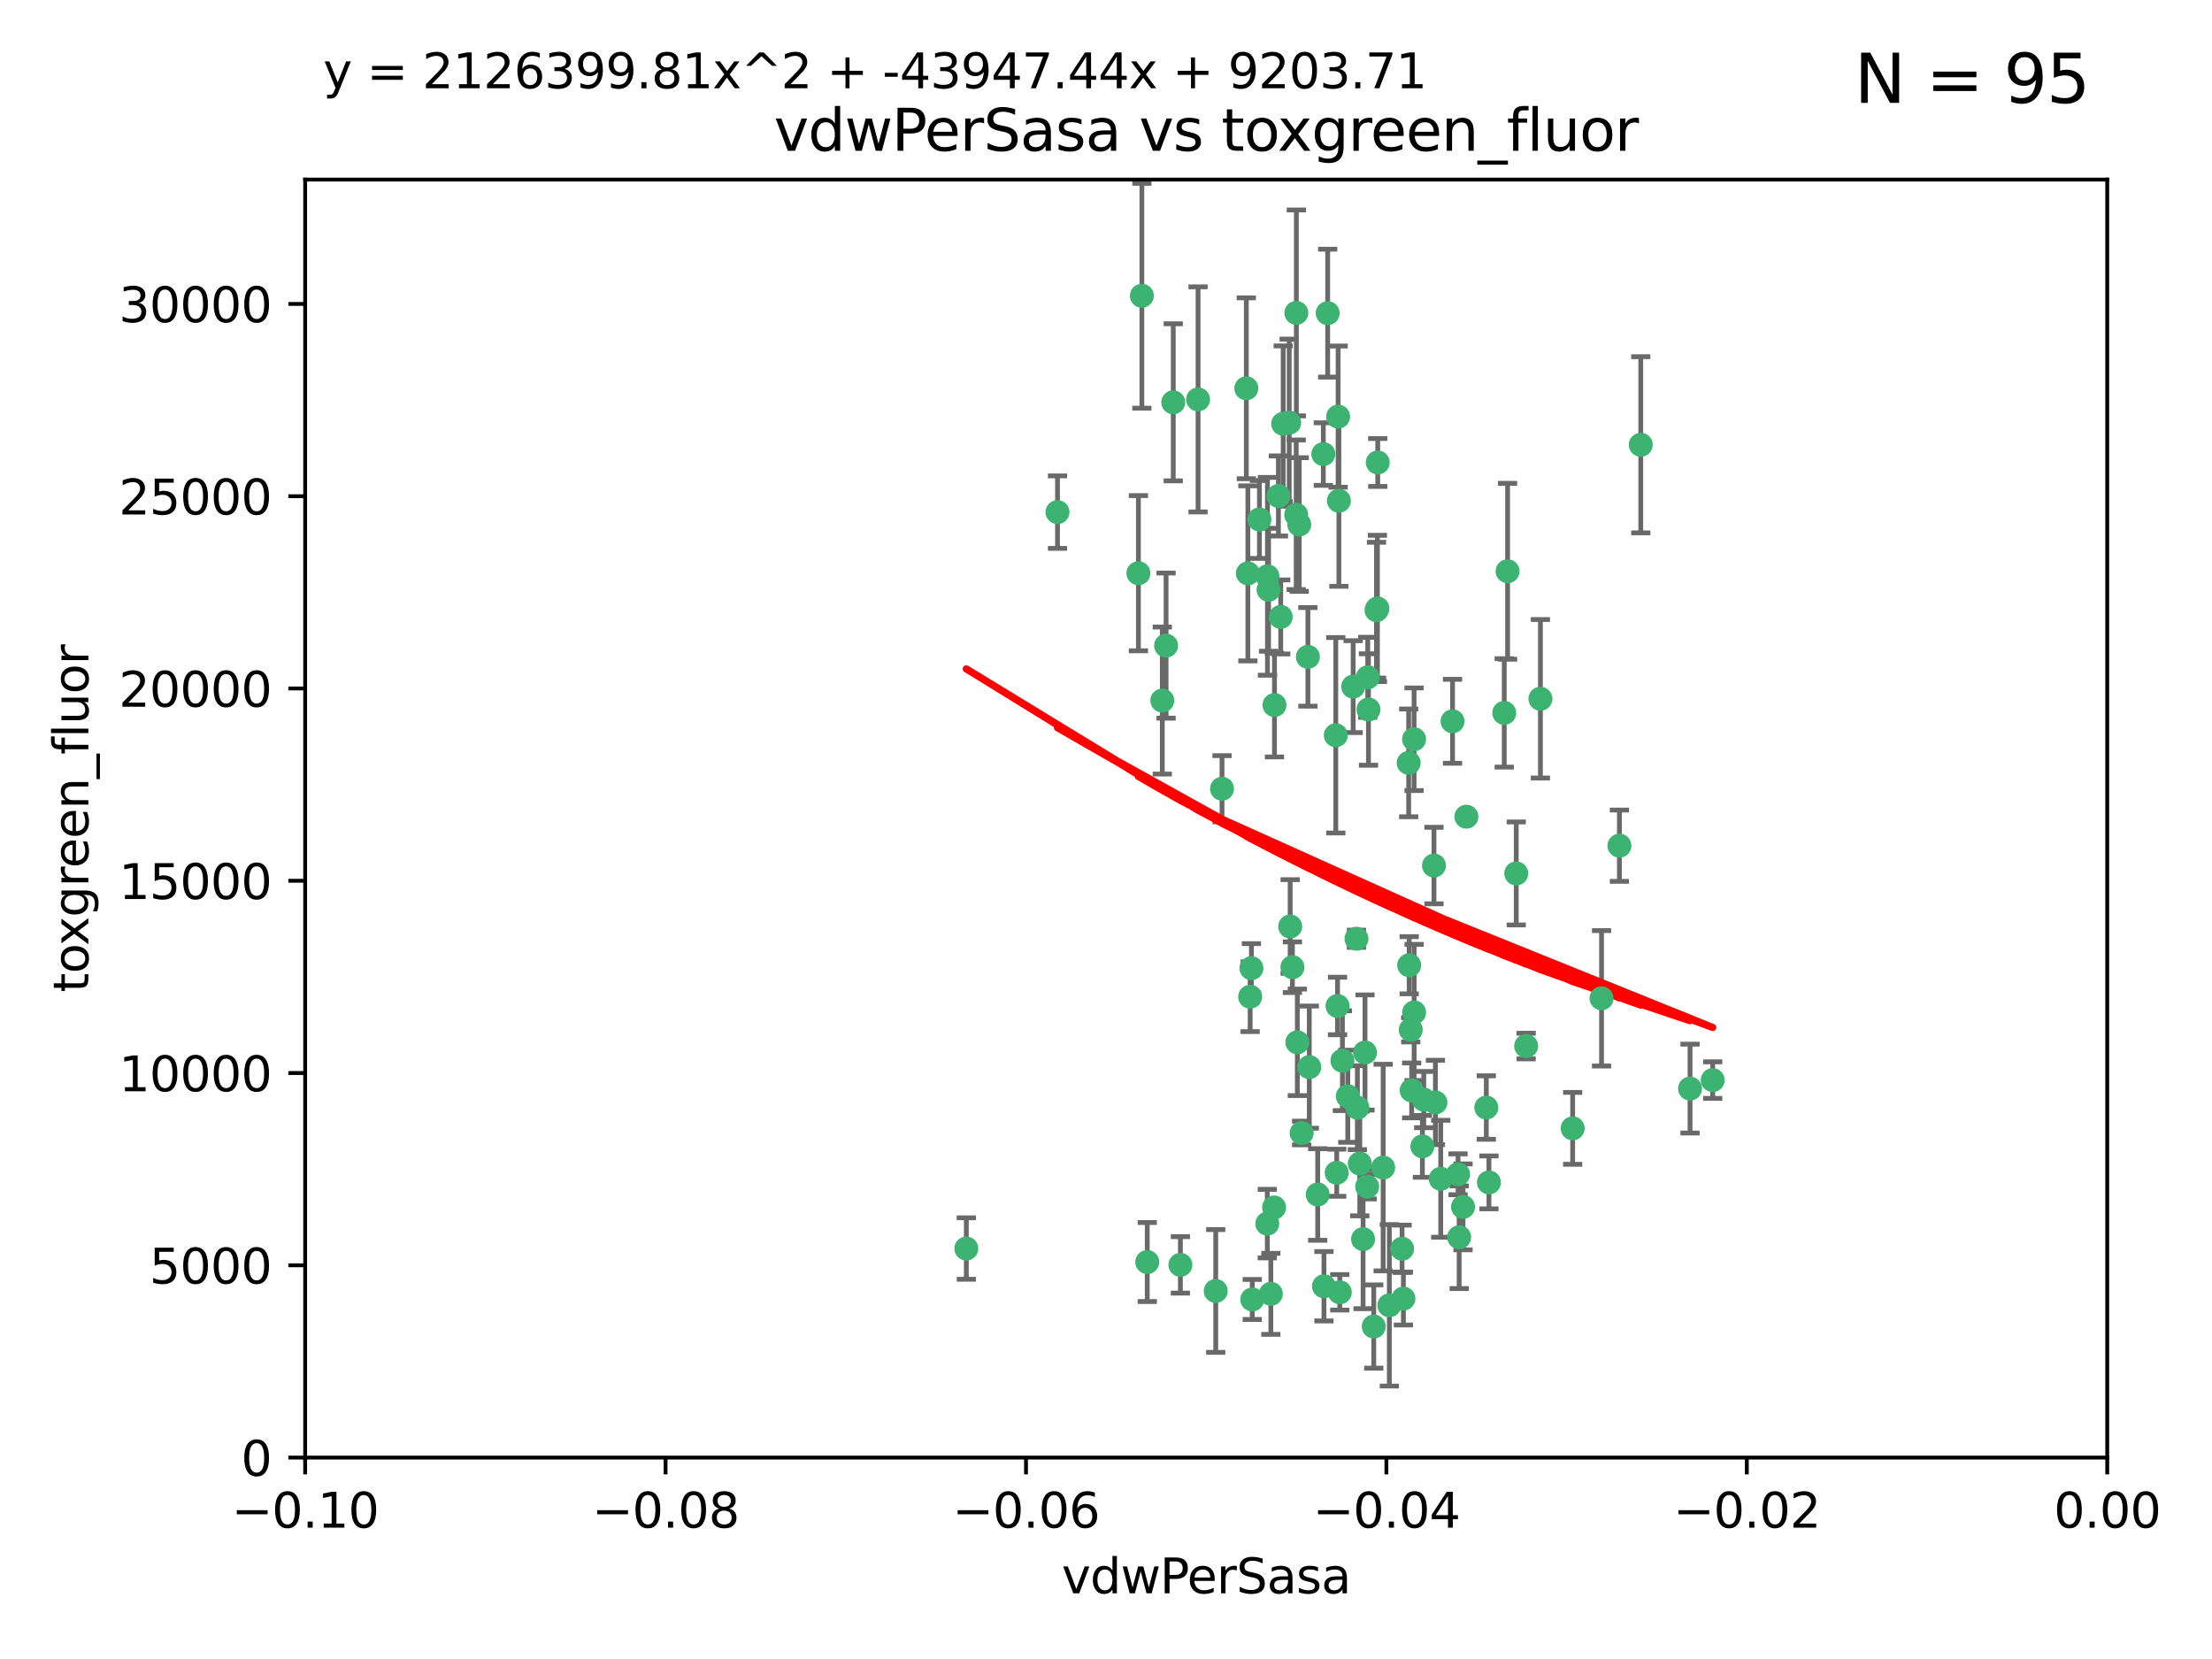 <?xml version="1.0" encoding="utf-8" standalone="no"?>
<!DOCTYPE svg PUBLIC "-//W3C//DTD SVG 1.1//EN"
  "http://www.w3.org/Graphics/SVG/1.1/DTD/svg11.dtd">
<svg xmlns:xlink="http://www.w3.org/1999/xlink" width="460.8pt" height="345.6pt" viewBox="0 0 460.8 345.6" xmlns="http://www.w3.org/2000/svg" version="1.1">
 <defs>
  <style type="text/css">*{stroke-linejoin: round; stroke-linecap: butt}</style>
 </defs>
 <g id="figure_1">
  <g id="patch_1">
   <path d="M 0 345.6 
L 460.8 345.6 
L 460.8 0 
L 0 0 
z
" style="fill: #ffffff"/>
  </g>
  <g id="axes_1">
   <g id="patch_2">
    <path d="M 63.571 303.64 
L 438.975 303.64 
L 438.975 37.411 
L 63.571 37.411 
z
" style="fill: #ffffff"/>
   </g>
   <g id="PathCollection_1">
    <defs>
     <path id="mafe79d72d2" d="M 0 1.118 
C 0.297 1.118 0.581 1 0.791 0.791 
C 1 0.581 1.118 0.297 1.118 0 
C 1.118 -0.297 1 -0.581 0.791 -0.791 
C 0.581 -1 0.297 -1.118 0 -1.118 
C -0.297 -1.118 -0.581 -1 -0.791 -0.791 
C -1 -0.581 -1.118 -0.297 -1.118 0 
C -1.118 0.297 -1 0.581 -0.791 0.791 
C -0.581 1 -0.297 1.118 0 1.118 
z
" style="stroke: #3cb371"/>
    </defs>
    <g clip-path="url(#p04514f0775)">
     <use xlink:href="#mafe79d72d2" x="266.318" y="103.319" style="fill: #3cb371; stroke: #3cb371"/>
     <use xlink:href="#mafe79d72d2" x="270.055" y="65.184" style="fill: #3cb371; stroke: #3cb371"/>
     <use xlink:href="#mafe79d72d2" x="242.916" y="134.491" style="fill: #3cb371; stroke: #3cb371"/>
     <use xlink:href="#mafe79d72d2" x="286.941" y="126.749" style="fill: #3cb371; stroke: #3cb371"/>
     <use xlink:href="#mafe79d72d2" x="270.654" y="109.268" style="fill: #3cb371; stroke: #3cb371"/>
     <use xlink:href="#mafe79d72d2" x="249.576" y="83.201" style="fill: #3cb371; stroke: #3cb371"/>
     <use xlink:href="#mafe79d72d2" x="201.3" y="260.094" style="fill: #3cb371; stroke: #3cb371"/>
     <use xlink:href="#mafe79d72d2" x="244.41" y="83.811" style="fill: #3cb371; stroke: #3cb371"/>
     <use xlink:href="#mafe79d72d2" x="267.313" y="88.286" style="fill: #3cb371; stroke: #3cb371"/>
     <use xlink:href="#mafe79d72d2" x="281.888" y="143.039" style="fill: #3cb371; stroke: #3cb371"/>
     <use xlink:href="#mafe79d72d2" x="264.266" y="122.859" style="fill: #3cb371; stroke: #3cb371"/>
     <use xlink:href="#mafe79d72d2" x="264.035" y="120.054" style="fill: #3cb371; stroke: #3cb371"/>
     <use xlink:href="#mafe79d72d2" x="262.362" y="108.214" style="fill: #3cb371; stroke: #3cb371"/>
     <use xlink:href="#mafe79d72d2" x="278.917" y="104.315" style="fill: #3cb371; stroke: #3cb371"/>
     <use xlink:href="#mafe79d72d2" x="270.26" y="217.134" style="fill: #3cb371; stroke: #3cb371"/>
     <use xlink:href="#mafe79d72d2" x="237.873" y="61.614" style="fill: #3cb371; stroke: #3cb371"/>
     <use xlink:href="#mafe79d72d2" x="242.128" y="145.935" style="fill: #3cb371; stroke: #3cb371"/>
     <use xlink:href="#mafe79d72d2" x="268.562" y="88.045" style="fill: #3cb371; stroke: #3cb371"/>
     <use xlink:href="#mafe79d72d2" x="259.632" y="80.887" style="fill: #3cb371; stroke: #3cb371"/>
     <use xlink:href="#mafe79d72d2" x="259.956" y="119.44" style="fill: #3cb371; stroke: #3cb371"/>
     <use xlink:href="#mafe79d72d2" x="275.671" y="94.593" style="fill: #3cb371; stroke: #3cb371"/>
     <use xlink:href="#mafe79d72d2" x="220.297" y="106.684" style="fill: #3cb371; stroke: #3cb371"/>
     <use xlink:href="#mafe79d72d2" x="260.693" y="201.695" style="fill: #3cb371; stroke: #3cb371"/>
     <use xlink:href="#mafe79d72d2" x="278.755" y="86.787" style="fill: #3cb371; stroke: #3cb371"/>
     <use xlink:href="#mafe79d72d2" x="315.862" y="181.953" style="fill: #3cb371; stroke: #3cb371"/>
     <use xlink:href="#mafe79d72d2" x="292.082" y="260.14" style="fill: #3cb371; stroke: #3cb371"/>
     <use xlink:href="#mafe79d72d2" x="302.589" y="150.259" style="fill: #3cb371; stroke: #3cb371"/>
     <use xlink:href="#mafe79d72d2" x="271.159" y="236.024" style="fill: #3cb371; stroke: #3cb371"/>
     <use xlink:href="#mafe79d72d2" x="288.137" y="243.228" style="fill: #3cb371; stroke: #3cb371"/>
     <use xlink:href="#mafe79d72d2" x="287.011" y="96.341" style="fill: #3cb371; stroke: #3cb371"/>
     <use xlink:href="#mafe79d72d2" x="237.152" y="119.409" style="fill: #3cb371; stroke: #3cb371"/>
     <use xlink:href="#mafe79d72d2" x="276.581" y="65.233" style="fill: #3cb371; stroke: #3cb371"/>
     <use xlink:href="#mafe79d72d2" x="265.497" y="146.874" style="fill: #3cb371; stroke: #3cb371"/>
     <use xlink:href="#mafe79d72d2" x="269.235" y="201.487" style="fill: #3cb371; stroke: #3cb371"/>
     <use xlink:href="#mafe79d72d2" x="283.27" y="242.388" style="fill: #3cb371; stroke: #3cb371"/>
     <use xlink:href="#mafe79d72d2" x="293.557" y="201.077" style="fill: #3cb371; stroke: #3cb371"/>
     <use xlink:href="#mafe79d72d2" x="272.749" y="222.299" style="fill: #3cb371; stroke: #3cb371"/>
     <use xlink:href="#mafe79d72d2" x="264" y="254.906" style="fill: #3cb371; stroke: #3cb371"/>
     <use xlink:href="#mafe79d72d2" x="272.46" y="136.835" style="fill: #3cb371; stroke: #3cb371"/>
     <use xlink:href="#mafe79d72d2" x="270.023" y="107.234" style="fill: #3cb371; stroke: #3cb371"/>
     <use xlink:href="#mafe79d72d2" x="293.454" y="158.921" style="fill: #3cb371; stroke: #3cb371"/>
     <use xlink:href="#mafe79d72d2" x="279.101" y="269.209" style="fill: #3cb371; stroke: #3cb371"/>
     <use xlink:href="#mafe79d72d2" x="304.776" y="251.417" style="fill: #3cb371; stroke: #3cb371"/>
     <use xlink:href="#mafe79d72d2" x="284.928" y="141.091" style="fill: #3cb371; stroke: #3cb371"/>
     <use xlink:href="#mafe79d72d2" x="286.752" y="127.107" style="fill: #3cb371; stroke: #3cb371"/>
     <use xlink:href="#mafe79d72d2" x="265.419" y="251.547" style="fill: #3cb371; stroke: #3cb371"/>
     <use xlink:href="#mafe79d72d2" x="283.953" y="258.133" style="fill: #3cb371; stroke: #3cb371"/>
     <use xlink:href="#mafe79d72d2" x="296.308" y="238.808" style="fill: #3cb371; stroke: #3cb371"/>
     <use xlink:href="#mafe79d72d2" x="245.899" y="263.497" style="fill: #3cb371; stroke: #3cb371"/>
     <use xlink:href="#mafe79d72d2" x="337.354" y="176.169" style="fill: #3cb371; stroke: #3cb371"/>
     <use xlink:href="#mafe79d72d2" x="254.569" y="164.309" style="fill: #3cb371; stroke: #3cb371"/>
     <use xlink:href="#mafe79d72d2" x="294.077" y="227.152" style="fill: #3cb371; stroke: #3cb371"/>
     <use xlink:href="#mafe79d72d2" x="268.767" y="193.002" style="fill: #3cb371; stroke: #3cb371"/>
     <use xlink:href="#mafe79d72d2" x="292.357" y="270.514" style="fill: #3cb371; stroke: #3cb371"/>
     <use xlink:href="#mafe79d72d2" x="275.806" y="267.951" style="fill: #3cb371; stroke: #3cb371"/>
     <use xlink:href="#mafe79d72d2" x="238.994" y="262.903" style="fill: #3cb371; stroke: #3cb371"/>
     <use xlink:href="#mafe79d72d2" x="266.799" y="128.518" style="fill: #3cb371; stroke: #3cb371"/>
     <use xlink:href="#mafe79d72d2" x="260.869" y="270.703" style="fill: #3cb371; stroke: #3cb371"/>
     <use xlink:href="#mafe79d72d2" x="284.358" y="219.251" style="fill: #3cb371; stroke: #3cb371"/>
     <use xlink:href="#mafe79d72d2" x="313.361" y="148.507" style="fill: #3cb371; stroke: #3cb371"/>
     <use xlink:href="#mafe79d72d2" x="274.5" y="248.836" style="fill: #3cb371; stroke: #3cb371"/>
     <use xlink:href="#mafe79d72d2" x="278.272" y="153.171" style="fill: #3cb371; stroke: #3cb371"/>
     <use xlink:href="#mafe79d72d2" x="280.767" y="228.365" style="fill: #3cb371; stroke: #3cb371"/>
     <use xlink:href="#mafe79d72d2" x="282.577" y="195.558" style="fill: #3cb371; stroke: #3cb371"/>
     <use xlink:href="#mafe79d72d2" x="317.926" y="217.914" style="fill: #3cb371; stroke: #3cb371"/>
     <use xlink:href="#mafe79d72d2" x="286.18" y="276.333" style="fill: #3cb371; stroke: #3cb371"/>
     <use xlink:href="#mafe79d72d2" x="294.592" y="210.91" style="fill: #3cb371; stroke: #3cb371"/>
     <use xlink:href="#mafe79d72d2" x="293.884" y="214.524" style="fill: #3cb371; stroke: #3cb371"/>
     <use xlink:href="#mafe79d72d2" x="260.43" y="207.64" style="fill: #3cb371; stroke: #3cb371"/>
     <use xlink:href="#mafe79d72d2" x="285.076" y="147.801" style="fill: #3cb371; stroke: #3cb371"/>
     <use xlink:href="#mafe79d72d2" x="309.626" y="230.72" style="fill: #3cb371; stroke: #3cb371"/>
     <use xlink:href="#mafe79d72d2" x="284.807" y="247.192" style="fill: #3cb371; stroke: #3cb371"/>
     <use xlink:href="#mafe79d72d2" x="298.722" y="180.307" style="fill: #3cb371; stroke: #3cb371"/>
     <use xlink:href="#mafe79d72d2" x="282.767" y="230.755" style="fill: #3cb371; stroke: #3cb371"/>
     <use xlink:href="#mafe79d72d2" x="310.174" y="246.317" style="fill: #3cb371; stroke: #3cb371"/>
     <use xlink:href="#mafe79d72d2" x="305.473" y="170.133" style="fill: #3cb371; stroke: #3cb371"/>
     <use xlink:href="#mafe79d72d2" x="289.425" y="271.92" style="fill: #3cb371; stroke: #3cb371"/>
     <use xlink:href="#mafe79d72d2" x="279.65" y="220.964" style="fill: #3cb371; stroke: #3cb371"/>
     <use xlink:href="#mafe79d72d2" x="253.259" y="268.93" style="fill: #3cb371; stroke: #3cb371"/>
     <use xlink:href="#mafe79d72d2" x="278.637" y="209.566" style="fill: #3cb371; stroke: #3cb371"/>
     <use xlink:href="#mafe79d72d2" x="296.591" y="229.064" style="fill: #3cb371; stroke: #3cb371"/>
     <use xlink:href="#mafe79d72d2" x="320.897" y="145.567" style="fill: #3cb371; stroke: #3cb371"/>
     <use xlink:href="#mafe79d72d2" x="341.801" y="92.655" style="fill: #3cb371; stroke: #3cb371"/>
     <use xlink:href="#mafe79d72d2" x="314.057" y="119.004" style="fill: #3cb371; stroke: #3cb371"/>
     <use xlink:href="#mafe79d72d2" x="299.023" y="229.667" style="fill: #3cb371; stroke: #3cb371"/>
     <use xlink:href="#mafe79d72d2" x="303.97" y="257.738" style="fill: #3cb371; stroke: #3cb371"/>
     <use xlink:href="#mafe79d72d2" x="278.467" y="244.305" style="fill: #3cb371; stroke: #3cb371"/>
     <use xlink:href="#mafe79d72d2" x="300.13" y="245.561" style="fill: #3cb371; stroke: #3cb371"/>
     <use xlink:href="#mafe79d72d2" x="303.74" y="244.625" style="fill: #3cb371; stroke: #3cb371"/>
     <use xlink:href="#mafe79d72d2" x="352.067" y="226.772" style="fill: #3cb371; stroke: #3cb371"/>
     <use xlink:href="#mafe79d72d2" x="327.614" y="235.058" style="fill: #3cb371; stroke: #3cb371"/>
     <use xlink:href="#mafe79d72d2" x="264.74" y="269.529" style="fill: #3cb371; stroke: #3cb371"/>
     <use xlink:href="#mafe79d72d2" x="356.787" y="225.004" style="fill: #3cb371; stroke: #3cb371"/>
     <use xlink:href="#mafe79d72d2" x="294.577" y="153.996" style="fill: #3cb371; stroke: #3cb371"/>
     <use xlink:href="#mafe79d72d2" x="333.629" y="207.963" style="fill: #3cb371; stroke: #3cb371"/>
    </g>
   </g>
   <g id="matplotlib.axis_1">
    <g id="xtick_1">
     <g id="line2d_1">
      <defs>
       <path id="mbc53a6fa14" d="M 0 0 
L 0 3.5 
" style="stroke: #000000; stroke-width: 0.8"/>
      </defs>
      <g>
       <use xlink:href="#mbc53a6fa14" x="63.571" y="303.64" style="stroke: #000000; stroke-width: 0.8"/>
      </g>
     </g>
     <g id="text_1">
      <!-- −0.10 -->
      <g transform="translate(48.249 318.238)scale(0.1 -0.1)">
       <defs>
        <path id="DejaVuSans-2212" d="M 678 2272 
L 4684 2272 
L 4684 1741 
L 678 1741 
L 678 2272 
z
" transform="scale(0.016)"/>
        <path id="DejaVuSans-30" d="M 2034 4250 
Q 1547 4250 1301 3770 
Q 1056 3291 1056 2328 
Q 1056 1369 1301 889 
Q 1547 409 2034 409 
Q 2525 409 2770 889 
Q 3016 1369 3016 2328 
Q 3016 3291 2770 3770 
Q 2525 4250 2034 4250 
z
M 2034 4750 
Q 2819 4750 3233 4129 
Q 3647 3509 3647 2328 
Q 3647 1150 3233 529 
Q 2819 -91 2034 -91 
Q 1250 -91 836 529 
Q 422 1150 422 2328 
Q 422 3509 836 4129 
Q 1250 4750 2034 4750 
z
" transform="scale(0.016)"/>
        <path id="DejaVuSans-2e" d="M 684 794 
L 1344 794 
L 1344 0 
L 684 0 
L 684 794 
z
" transform="scale(0.016)"/>
        <path id="DejaVuSans-31" d="M 794 531 
L 1825 531 
L 1825 4091 
L 703 3866 
L 703 4441 
L 1819 4666 
L 2450 4666 
L 2450 531 
L 3481 531 
L 3481 0 
L 794 0 
L 794 531 
z
" transform="scale(0.016)"/>
       </defs>
       <use xlink:href="#DejaVuSans-2212"/>
       <use xlink:href="#DejaVuSans-30" x="83.789"/>
       <use xlink:href="#DejaVuSans-2e" x="147.412"/>
       <use xlink:href="#DejaVuSans-31" x="179.199"/>
       <use xlink:href="#DejaVuSans-30" x="242.822"/>
      </g>
     </g>
    </g>
    <g id="xtick_2">
     <g id="line2d_2">
      <g>
       <use xlink:href="#mbc53a6fa14" x="138.652" y="303.64" style="stroke: #000000; stroke-width: 0.8"/>
      </g>
     </g>
     <g id="text_2">
      <!-- −0.08 -->
      <g transform="translate(123.329 318.238)scale(0.1 -0.1)">
       <defs>
        <path id="DejaVuSans-38" d="M 2034 2216 
Q 1584 2216 1326 1975 
Q 1069 1734 1069 1313 
Q 1069 891 1326 650 
Q 1584 409 2034 409 
Q 2484 409 2743 651 
Q 3003 894 3003 1313 
Q 3003 1734 2745 1975 
Q 2488 2216 2034 2216 
z
M 1403 2484 
Q 997 2584 770 2862 
Q 544 3141 544 3541 
Q 544 4100 942 4425 
Q 1341 4750 2034 4750 
Q 2731 4750 3128 4425 
Q 3525 4100 3525 3541 
Q 3525 3141 3298 2862 
Q 3072 2584 2669 2484 
Q 3125 2378 3379 2068 
Q 3634 1759 3634 1313 
Q 3634 634 3220 271 
Q 2806 -91 2034 -91 
Q 1263 -91 848 271 
Q 434 634 434 1313 
Q 434 1759 690 2068 
Q 947 2378 1403 2484 
z
M 1172 3481 
Q 1172 3119 1398 2916 
Q 1625 2713 2034 2713 
Q 2441 2713 2670 2916 
Q 2900 3119 2900 3481 
Q 2900 3844 2670 4047 
Q 2441 4250 2034 4250 
Q 1625 4250 1398 4047 
Q 1172 3844 1172 3481 
z
" transform="scale(0.016)"/>
       </defs>
       <use xlink:href="#DejaVuSans-2212"/>
       <use xlink:href="#DejaVuSans-30" x="83.789"/>
       <use xlink:href="#DejaVuSans-2e" x="147.412"/>
       <use xlink:href="#DejaVuSans-30" x="179.199"/>
       <use xlink:href="#DejaVuSans-38" x="242.822"/>
      </g>
     </g>
    </g>
    <g id="xtick_3">
     <g id="line2d_3">
      <g>
       <use xlink:href="#mbc53a6fa14" x="213.733" y="303.64" style="stroke: #000000; stroke-width: 0.8"/>
      </g>
     </g>
     <g id="text_3">
      <!-- −0.06 -->
      <g transform="translate(198.41 318.238)scale(0.1 -0.1)">
       <defs>
        <path id="DejaVuSans-36" d="M 2113 2584 
Q 1688 2584 1439 2293 
Q 1191 2003 1191 1497 
Q 1191 994 1439 701 
Q 1688 409 2113 409 
Q 2538 409 2786 701 
Q 3034 994 3034 1497 
Q 3034 2003 2786 2293 
Q 2538 2584 2113 2584 
z
M 3366 4563 
L 3366 3988 
Q 3128 4100 2886 4159 
Q 2644 4219 2406 4219 
Q 1781 4219 1451 3797 
Q 1122 3375 1075 2522 
Q 1259 2794 1537 2939 
Q 1816 3084 2150 3084 
Q 2853 3084 3261 2657 
Q 3669 2231 3669 1497 
Q 3669 778 3244 343 
Q 2819 -91 2113 -91 
Q 1303 -91 875 529 
Q 447 1150 447 2328 
Q 447 3434 972 4092 
Q 1497 4750 2381 4750 
Q 2619 4750 2861 4703 
Q 3103 4656 3366 4563 
z
" transform="scale(0.016)"/>
       </defs>
       <use xlink:href="#DejaVuSans-2212"/>
       <use xlink:href="#DejaVuSans-30" x="83.789"/>
       <use xlink:href="#DejaVuSans-2e" x="147.412"/>
       <use xlink:href="#DejaVuSans-30" x="179.199"/>
       <use xlink:href="#DejaVuSans-36" x="242.822"/>
      </g>
     </g>
    </g>
    <g id="xtick_4">
     <g id="line2d_4">
      <g>
       <use xlink:href="#mbc53a6fa14" x="288.813" y="303.64" style="stroke: #000000; stroke-width: 0.8"/>
      </g>
     </g>
     <g id="text_4">
      <!-- −0.04 -->
      <g transform="translate(273.491 318.238)scale(0.1 -0.1)">
       <defs>
        <path id="DejaVuSans-34" d="M 2419 4116 
L 825 1625 
L 2419 1625 
L 2419 4116 
z
M 2253 4666 
L 3047 4666 
L 3047 1625 
L 3713 1625 
L 3713 1100 
L 3047 1100 
L 3047 0 
L 2419 0 
L 2419 1100 
L 313 1100 
L 313 1709 
L 2253 4666 
z
" transform="scale(0.016)"/>
       </defs>
       <use xlink:href="#DejaVuSans-2212"/>
       <use xlink:href="#DejaVuSans-30" x="83.789"/>
       <use xlink:href="#DejaVuSans-2e" x="147.412"/>
       <use xlink:href="#DejaVuSans-30" x="179.199"/>
       <use xlink:href="#DejaVuSans-34" x="242.822"/>
      </g>
     </g>
    </g>
    <g id="xtick_5">
     <g id="line2d_5">
      <g>
       <use xlink:href="#mbc53a6fa14" x="363.894" y="303.64" style="stroke: #000000; stroke-width: 0.8"/>
      </g>
     </g>
     <g id="text_5">
      <!-- −0.02 -->
      <g transform="translate(348.572 318.238)scale(0.1 -0.1)">
       <defs>
        <path id="DejaVuSans-32" d="M 1228 531 
L 3431 531 
L 3431 0 
L 469 0 
L 469 531 
Q 828 903 1448 1529 
Q 2069 2156 2228 2338 
Q 2531 2678 2651 2914 
Q 2772 3150 2772 3378 
Q 2772 3750 2511 3984 
Q 2250 4219 1831 4219 
Q 1534 4219 1204 4116 
Q 875 4013 500 3803 
L 500 4441 
Q 881 4594 1212 4672 
Q 1544 4750 1819 4750 
Q 2544 4750 2975 4387 
Q 3406 4025 3406 3419 
Q 3406 3131 3298 2873 
Q 3191 2616 2906 2266 
Q 2828 2175 2409 1742 
Q 1991 1309 1228 531 
z
" transform="scale(0.016)"/>
       </defs>
       <use xlink:href="#DejaVuSans-2212"/>
       <use xlink:href="#DejaVuSans-30" x="83.789"/>
       <use xlink:href="#DejaVuSans-2e" x="147.412"/>
       <use xlink:href="#DejaVuSans-30" x="179.199"/>
       <use xlink:href="#DejaVuSans-32" x="242.822"/>
      </g>
     </g>
    </g>
    <g id="xtick_6">
     <g id="line2d_6">
      <g>
       <use xlink:href="#mbc53a6fa14" x="438.975" y="303.64" style="stroke: #000000; stroke-width: 0.8"/>
      </g>
     </g>
     <g id="text_6">
      <!-- 0.00 -->
      <g transform="translate(427.842 318.238)scale(0.1 -0.1)">
       <use xlink:href="#DejaVuSans-30"/>
       <use xlink:href="#DejaVuSans-2e" x="63.623"/>
       <use xlink:href="#DejaVuSans-30" x="95.41"/>
       <use xlink:href="#DejaVuSans-30" x="159.033"/>
      </g>
     </g>
    </g>
    <g id="text_7">
     <!-- vdwPerSasa -->
     <g transform="translate(221.178 331.917)scale(0.1 -0.1)">
      <defs>
       <path id="DejaVuSans-76" d="M 191 3500 
L 800 3500 
L 1894 563 
L 2988 3500 
L 3597 3500 
L 2284 0 
L 1503 0 
L 191 3500 
z
" transform="scale(0.016)"/>
       <path id="DejaVuSans-64" d="M 2906 2969 
L 2906 4863 
L 3481 4863 
L 3481 0 
L 2906 0 
L 2906 525 
Q 2725 213 2448 61 
Q 2172 -91 1784 -91 
Q 1150 -91 751 415 
Q 353 922 353 1747 
Q 353 2572 751 3078 
Q 1150 3584 1784 3584 
Q 2172 3584 2448 3432 
Q 2725 3281 2906 2969 
z
M 947 1747 
Q 947 1113 1208 752 
Q 1469 391 1925 391 
Q 2381 391 2643 752 
Q 2906 1113 2906 1747 
Q 2906 2381 2643 2742 
Q 2381 3103 1925 3103 
Q 1469 3103 1208 2742 
Q 947 2381 947 1747 
z
" transform="scale(0.016)"/>
       <path id="DejaVuSans-77" d="M 269 3500 
L 844 3500 
L 1563 769 
L 2278 3500 
L 2956 3500 
L 3675 769 
L 4391 3500 
L 4966 3500 
L 4050 0 
L 3372 0 
L 2619 2869 
L 1863 0 
L 1184 0 
L 269 3500 
z
" transform="scale(0.016)"/>
       <path id="DejaVuSans-50" d="M 1259 4147 
L 1259 2394 
L 2053 2394 
Q 2494 2394 2734 2622 
Q 2975 2850 2975 3272 
Q 2975 3691 2734 3919 
Q 2494 4147 2053 4147 
L 1259 4147 
z
M 628 4666 
L 2053 4666 
Q 2838 4666 3239 4311 
Q 3641 3956 3641 3272 
Q 3641 2581 3239 2228 
Q 2838 1875 2053 1875 
L 1259 1875 
L 1259 0 
L 628 0 
L 628 4666 
z
" transform="scale(0.016)"/>
       <path id="DejaVuSans-65" d="M 3597 1894 
L 3597 1613 
L 953 1613 
Q 991 1019 1311 708 
Q 1631 397 2203 397 
Q 2534 397 2845 478 
Q 3156 559 3463 722 
L 3463 178 
Q 3153 47 2828 -22 
Q 2503 -91 2169 -91 
Q 1331 -91 842 396 
Q 353 884 353 1716 
Q 353 2575 817 3079 
Q 1281 3584 2069 3584 
Q 2775 3584 3186 3129 
Q 3597 2675 3597 1894 
z
M 3022 2063 
Q 3016 2534 2758 2815 
Q 2500 3097 2075 3097 
Q 1594 3097 1305 2825 
Q 1016 2553 972 2059 
L 3022 2063 
z
" transform="scale(0.016)"/>
       <path id="DejaVuSans-72" d="M 2631 2963 
Q 2534 3019 2420 3045 
Q 2306 3072 2169 3072 
Q 1681 3072 1420 2755 
Q 1159 2438 1159 1844 
L 1159 0 
L 581 0 
L 581 3500 
L 1159 3500 
L 1159 2956 
Q 1341 3275 1631 3429 
Q 1922 3584 2338 3584 
Q 2397 3584 2469 3576 
Q 2541 3569 2628 3553 
L 2631 2963 
z
" transform="scale(0.016)"/>
       <path id="DejaVuSans-53" d="M 3425 4513 
L 3425 3897 
Q 3066 4069 2747 4153 
Q 2428 4238 2131 4238 
Q 1616 4238 1336 4038 
Q 1056 3838 1056 3469 
Q 1056 3159 1242 3001 
Q 1428 2844 1947 2747 
L 2328 2669 
Q 3034 2534 3370 2195 
Q 3706 1856 3706 1288 
Q 3706 609 3251 259 
Q 2797 -91 1919 -91 
Q 1588 -91 1214 -16 
Q 841 59 441 206 
L 441 856 
Q 825 641 1194 531 
Q 1563 422 1919 422 
Q 2459 422 2753 634 
Q 3047 847 3047 1241 
Q 3047 1584 2836 1778 
Q 2625 1972 2144 2069 
L 1759 2144 
Q 1053 2284 737 2584 
Q 422 2884 422 3419 
Q 422 4038 858 4394 
Q 1294 4750 2059 4750 
Q 2388 4750 2728 4690 
Q 3069 4631 3425 4513 
z
" transform="scale(0.016)"/>
       <path id="DejaVuSans-61" d="M 2194 1759 
Q 1497 1759 1228 1600 
Q 959 1441 959 1056 
Q 959 750 1161 570 
Q 1363 391 1709 391 
Q 2188 391 2477 730 
Q 2766 1069 2766 1631 
L 2766 1759 
L 2194 1759 
z
M 3341 1997 
L 3341 0 
L 2766 0 
L 2766 531 
Q 2569 213 2275 61 
Q 1981 -91 1556 -91 
Q 1019 -91 701 211 
Q 384 513 384 1019 
Q 384 1609 779 1909 
Q 1175 2209 1959 2209 
L 2766 2209 
L 2766 2266 
Q 2766 2663 2505 2880 
Q 2244 3097 1772 3097 
Q 1472 3097 1187 3025 
Q 903 2953 641 2809 
L 641 3341 
Q 956 3463 1253 3523 
Q 1550 3584 1831 3584 
Q 2591 3584 2966 3190 
Q 3341 2797 3341 1997 
z
" transform="scale(0.016)"/>
       <path id="DejaVuSans-73" d="M 2834 3397 
L 2834 2853 
Q 2591 2978 2328 3040 
Q 2066 3103 1784 3103 
Q 1356 3103 1142 2972 
Q 928 2841 928 2578 
Q 928 2378 1081 2264 
Q 1234 2150 1697 2047 
L 1894 2003 
Q 2506 1872 2764 1633 
Q 3022 1394 3022 966 
Q 3022 478 2636 193 
Q 2250 -91 1575 -91 
Q 1294 -91 989 -36 
Q 684 19 347 128 
L 347 722 
Q 666 556 975 473 
Q 1284 391 1588 391 
Q 1994 391 2212 530 
Q 2431 669 2431 922 
Q 2431 1156 2273 1281 
Q 2116 1406 1581 1522 
L 1381 1569 
Q 847 1681 609 1914 
Q 372 2147 372 2553 
Q 372 3047 722 3315 
Q 1072 3584 1716 3584 
Q 2034 3584 2315 3537 
Q 2597 3491 2834 3397 
z
" transform="scale(0.016)"/>
      </defs>
      <use xlink:href="#DejaVuSans-76"/>
      <use xlink:href="#DejaVuSans-64" x="59.18"/>
      <use xlink:href="#DejaVuSans-77" x="122.656"/>
      <use xlink:href="#DejaVuSans-50" x="204.443"/>
      <use xlink:href="#DejaVuSans-65" x="261.121"/>
      <use xlink:href="#DejaVuSans-72" x="322.645"/>
      <use xlink:href="#DejaVuSans-53" x="363.758"/>
      <use xlink:href="#DejaVuSans-61" x="427.234"/>
      <use xlink:href="#DejaVuSans-73" x="488.514"/>
      <use xlink:href="#DejaVuSans-61" x="540.613"/>
     </g>
    </g>
   </g>
   <g id="matplotlib.axis_2">
    <g id="ytick_1">
     <g id="line2d_7">
      <defs>
       <path id="m3c769a37a8" d="M 0 0 
L -3.5 0 
" style="stroke: #000000; stroke-width: 0.8"/>
      </defs>
      <g>
       <use xlink:href="#m3c769a37a8" x="63.571" y="303.64" style="stroke: #000000; stroke-width: 0.8"/>
      </g>
     </g>
     <g id="text_8">
      <!-- 0 -->
      <g transform="translate(50.209 307.439)scale(0.1 -0.1)">
       <use xlink:href="#DejaVuSans-30"/>
      </g>
     </g>
    </g>
    <g id="ytick_2">
     <g id="line2d_8">
      <g>
       <use xlink:href="#m3c769a37a8" x="63.571" y="263.586" style="stroke: #000000; stroke-width: 0.8"/>
      </g>
     </g>
     <g id="text_9">
      <!-- 5000 -->
      <g transform="translate(31.121 267.385)scale(0.1 -0.1)">
       <defs>
        <path id="DejaVuSans-35" d="M 691 4666 
L 3169 4666 
L 3169 4134 
L 1269 4134 
L 1269 2991 
Q 1406 3038 1543 3061 
Q 1681 3084 1819 3084 
Q 2600 3084 3056 2656 
Q 3513 2228 3513 1497 
Q 3513 744 3044 326 
Q 2575 -91 1722 -91 
Q 1428 -91 1123 -41 
Q 819 9 494 109 
L 494 744 
Q 775 591 1075 516 
Q 1375 441 1709 441 
Q 2250 441 2565 725 
Q 2881 1009 2881 1497 
Q 2881 1984 2565 2268 
Q 2250 2553 1709 2553 
Q 1456 2553 1204 2497 
Q 953 2441 691 2322 
L 691 4666 
z
" transform="scale(0.016)"/>
       </defs>
       <use xlink:href="#DejaVuSans-35"/>
       <use xlink:href="#DejaVuSans-30" x="63.623"/>
       <use xlink:href="#DejaVuSans-30" x="127.246"/>
       <use xlink:href="#DejaVuSans-30" x="190.869"/>
      </g>
     </g>
    </g>
    <g id="ytick_3">
     <g id="line2d_9">
      <g>
       <use xlink:href="#m3c769a37a8" x="63.571" y="223.532" style="stroke: #000000; stroke-width: 0.8"/>
      </g>
     </g>
     <g id="text_10">
      <!-- 10000 -->
      <g transform="translate(24.759 227.331)scale(0.1 -0.1)">
       <use xlink:href="#DejaVuSans-31"/>
       <use xlink:href="#DejaVuSans-30" x="63.623"/>
       <use xlink:href="#DejaVuSans-30" x="127.246"/>
       <use xlink:href="#DejaVuSans-30" x="190.869"/>
       <use xlink:href="#DejaVuSans-30" x="254.492"/>
      </g>
     </g>
    </g>
    <g id="ytick_4">
     <g id="line2d_10">
      <g>
       <use xlink:href="#m3c769a37a8" x="63.571" y="183.478" style="stroke: #000000; stroke-width: 0.8"/>
      </g>
     </g>
     <g id="text_11">
      <!-- 15000 -->
      <g transform="translate(24.759 187.278)scale(0.1 -0.1)">
       <use xlink:href="#DejaVuSans-31"/>
       <use xlink:href="#DejaVuSans-35" x="63.623"/>
       <use xlink:href="#DejaVuSans-30" x="127.246"/>
       <use xlink:href="#DejaVuSans-30" x="190.869"/>
       <use xlink:href="#DejaVuSans-30" x="254.492"/>
      </g>
     </g>
    </g>
    <g id="ytick_5">
     <g id="line2d_11">
      <g>
       <use xlink:href="#m3c769a37a8" x="63.571" y="143.424" style="stroke: #000000; stroke-width: 0.8"/>
      </g>
     </g>
     <g id="text_12">
      <!-- 20000 -->
      <g transform="translate(24.759 147.224)scale(0.1 -0.1)">
       <use xlink:href="#DejaVuSans-32"/>
       <use xlink:href="#DejaVuSans-30" x="63.623"/>
       <use xlink:href="#DejaVuSans-30" x="127.246"/>
       <use xlink:href="#DejaVuSans-30" x="190.869"/>
       <use xlink:href="#DejaVuSans-30" x="254.492"/>
      </g>
     </g>
    </g>
    <g id="ytick_6">
     <g id="line2d_12">
      <g>
       <use xlink:href="#m3c769a37a8" x="63.571" y="103.371" style="stroke: #000000; stroke-width: 0.8"/>
      </g>
     </g>
     <g id="text_13">
      <!-- 25000 -->
      <g transform="translate(24.759 107.17)scale(0.1 -0.1)">
       <use xlink:href="#DejaVuSans-32"/>
       <use xlink:href="#DejaVuSans-35" x="63.623"/>
       <use xlink:href="#DejaVuSans-30" x="127.246"/>
       <use xlink:href="#DejaVuSans-30" x="190.869"/>
       <use xlink:href="#DejaVuSans-30" x="254.492"/>
      </g>
     </g>
    </g>
    <g id="ytick_7">
     <g id="line2d_13">
      <g>
       <use xlink:href="#m3c769a37a8" x="63.571" y="63.317" style="stroke: #000000; stroke-width: 0.8"/>
      </g>
     </g>
     <g id="text_14">
      <!-- 30000 -->
      <g transform="translate(24.759 67.116)scale(0.1 -0.1)">
       <defs>
        <path id="DejaVuSans-33" d="M 2597 2516 
Q 3050 2419 3304 2112 
Q 3559 1806 3559 1356 
Q 3559 666 3084 287 
Q 2609 -91 1734 -91 
Q 1441 -91 1130 -33 
Q 819 25 488 141 
L 488 750 
Q 750 597 1062 519 
Q 1375 441 1716 441 
Q 2309 441 2620 675 
Q 2931 909 2931 1356 
Q 2931 1769 2642 2001 
Q 2353 2234 1838 2234 
L 1294 2234 
L 1294 2753 
L 1863 2753 
Q 2328 2753 2575 2939 
Q 2822 3125 2822 3475 
Q 2822 3834 2567 4026 
Q 2313 4219 1838 4219 
Q 1578 4219 1281 4162 
Q 984 4106 628 3988 
L 628 4550 
Q 988 4650 1302 4700 
Q 1616 4750 1894 4750 
Q 2613 4750 3031 4423 
Q 3450 4097 3450 3541 
Q 3450 3153 3228 2886 
Q 3006 2619 2597 2516 
z
" transform="scale(0.016)"/>
       </defs>
       <use xlink:href="#DejaVuSans-33"/>
       <use xlink:href="#DejaVuSans-30" x="63.623"/>
       <use xlink:href="#DejaVuSans-30" x="127.246"/>
       <use xlink:href="#DejaVuSans-30" x="190.869"/>
       <use xlink:href="#DejaVuSans-30" x="254.492"/>
      </g>
     </g>
    </g>
    <g id="text_15">
     <!-- toxgreen_fluor -->
     <g transform="translate(18.401 206.72)rotate(-90)scale(0.1 -0.1)">
      <defs>
       <path id="DejaVuSans-74" d="M 1172 4494 
L 1172 3500 
L 2356 3500 
L 2356 3053 
L 1172 3053 
L 1172 1153 
Q 1172 725 1289 603 
Q 1406 481 1766 481 
L 2356 481 
L 2356 0 
L 1766 0 
Q 1100 0 847 248 
Q 594 497 594 1153 
L 594 3053 
L 172 3053 
L 172 3500 
L 594 3500 
L 594 4494 
L 1172 4494 
z
" transform="scale(0.016)"/>
       <path id="DejaVuSans-6f" d="M 1959 3097 
Q 1497 3097 1228 2736 
Q 959 2375 959 1747 
Q 959 1119 1226 758 
Q 1494 397 1959 397 
Q 2419 397 2687 759 
Q 2956 1122 2956 1747 
Q 2956 2369 2687 2733 
Q 2419 3097 1959 3097 
z
M 1959 3584 
Q 2709 3584 3137 3096 
Q 3566 2609 3566 1747 
Q 3566 888 3137 398 
Q 2709 -91 1959 -91 
Q 1206 -91 779 398 
Q 353 888 353 1747 
Q 353 2609 779 3096 
Q 1206 3584 1959 3584 
z
" transform="scale(0.016)"/>
       <path id="DejaVuSans-78" d="M 3513 3500 
L 2247 1797 
L 3578 0 
L 2900 0 
L 1881 1375 
L 863 0 
L 184 0 
L 1544 1831 
L 300 3500 
L 978 3500 
L 1906 2253 
L 2834 3500 
L 3513 3500 
z
" transform="scale(0.016)"/>
       <path id="DejaVuSans-67" d="M 2906 1791 
Q 2906 2416 2648 2759 
Q 2391 3103 1925 3103 
Q 1463 3103 1205 2759 
Q 947 2416 947 1791 
Q 947 1169 1205 825 
Q 1463 481 1925 481 
Q 2391 481 2648 825 
Q 2906 1169 2906 1791 
z
M 3481 434 
Q 3481 -459 3084 -895 
Q 2688 -1331 1869 -1331 
Q 1566 -1331 1297 -1286 
Q 1028 -1241 775 -1147 
L 775 -588 
Q 1028 -725 1275 -790 
Q 1522 -856 1778 -856 
Q 2344 -856 2625 -561 
Q 2906 -266 2906 331 
L 2906 616 
Q 2728 306 2450 153 
Q 2172 0 1784 0 
Q 1141 0 747 490 
Q 353 981 353 1791 
Q 353 2603 747 3093 
Q 1141 3584 1784 3584 
Q 2172 3584 2450 3431 
Q 2728 3278 2906 2969 
L 2906 3500 
L 3481 3500 
L 3481 434 
z
" transform="scale(0.016)"/>
       <path id="DejaVuSans-6e" d="M 3513 2113 
L 3513 0 
L 2938 0 
L 2938 2094 
Q 2938 2591 2744 2837 
Q 2550 3084 2163 3084 
Q 1697 3084 1428 2787 
Q 1159 2491 1159 1978 
L 1159 0 
L 581 0 
L 581 3500 
L 1159 3500 
L 1159 2956 
Q 1366 3272 1645 3428 
Q 1925 3584 2291 3584 
Q 2894 3584 3203 3211 
Q 3513 2838 3513 2113 
z
" transform="scale(0.016)"/>
       <path id="DejaVuSans-5f" d="M 3263 -1063 
L 3263 -1509 
L -63 -1509 
L -63 -1063 
L 3263 -1063 
z
" transform="scale(0.016)"/>
       <path id="DejaVuSans-66" d="M 2375 4863 
L 2375 4384 
L 1825 4384 
Q 1516 4384 1395 4259 
Q 1275 4134 1275 3809 
L 1275 3500 
L 2222 3500 
L 2222 3053 
L 1275 3053 
L 1275 0 
L 697 0 
L 697 3053 
L 147 3053 
L 147 3500 
L 697 3500 
L 697 3744 
Q 697 4328 969 4595 
Q 1241 4863 1831 4863 
L 2375 4863 
z
" transform="scale(0.016)"/>
       <path id="DejaVuSans-6c" d="M 603 4863 
L 1178 4863 
L 1178 0 
L 603 0 
L 603 4863 
z
" transform="scale(0.016)"/>
       <path id="DejaVuSans-75" d="M 544 1381 
L 544 3500 
L 1119 3500 
L 1119 1403 
Q 1119 906 1312 657 
Q 1506 409 1894 409 
Q 2359 409 2629 706 
Q 2900 1003 2900 1516 
L 2900 3500 
L 3475 3500 
L 3475 0 
L 2900 0 
L 2900 538 
Q 2691 219 2414 64 
Q 2138 -91 1772 -91 
Q 1169 -91 856 284 
Q 544 659 544 1381 
z
M 1991 3584 
L 1991 3584 
z
" transform="scale(0.016)"/>
      </defs>
      <use xlink:href="#DejaVuSans-74"/>
      <use xlink:href="#DejaVuSans-6f" x="39.209"/>
      <use xlink:href="#DejaVuSans-78" x="97.266"/>
      <use xlink:href="#DejaVuSans-67" x="156.445"/>
      <use xlink:href="#DejaVuSans-72" x="219.922"/>
      <use xlink:href="#DejaVuSans-65" x="258.785"/>
      <use xlink:href="#DejaVuSans-65" x="320.309"/>
      <use xlink:href="#DejaVuSans-6e" x="381.832"/>
      <use xlink:href="#DejaVuSans-5f" x="445.211"/>
      <use xlink:href="#DejaVuSans-66" x="495.211"/>
      <use xlink:href="#DejaVuSans-6c" x="530.416"/>
      <use xlink:href="#DejaVuSans-75" x="558.199"/>
      <use xlink:href="#DejaVuSans-6f" x="621.578"/>
      <use xlink:href="#DejaVuSans-72" x="682.76"/>
     </g>
    </g>
   </g>
   <g id="LineCollection_1">
    <path d="M 266.318 111.662 
L 266.318 94.976 
" clip-path="url(#p04514f0775)" style="fill: none; stroke: #696969"/>
    <path d="M 270.055 86.629 
L 270.055 43.739 
" clip-path="url(#p04514f0775)" style="fill: none; stroke: #696969"/>
    <path d="M 242.916 149.606 
L 242.916 119.375 
" clip-path="url(#p04514f0775)" style="fill: none; stroke: #696969"/>
    <path d="M 286.941 141.983 
L 286.941 111.515 
" clip-path="url(#p04514f0775)" style="fill: none; stroke: #696969"/>
    <path d="M 270.654 123.191 
L 270.654 95.346 
" clip-path="url(#p04514f0775)" style="fill: none; stroke: #696969"/>
    <path d="M 249.576 106.648 
L 249.576 59.753 
" clip-path="url(#p04514f0775)" style="fill: none; stroke: #696969"/>
    <path d="M 201.3 266.497 
L 201.3 253.692 
" clip-path="url(#p04514f0775)" style="fill: none; stroke: #696969"/>
    <path d="M 244.41 100.173 
L 244.41 67.45 
" clip-path="url(#p04514f0775)" style="fill: none; stroke: #696969"/>
    <path d="M 267.313 104.51 
L 267.313 72.063 
" clip-path="url(#p04514f0775)" style="fill: none; stroke: #696969"/>
    <path d="M 281.888 152.61 
L 281.888 133.468 
" clip-path="url(#p04514f0775)" style="fill: none; stroke: #696969"/>
    <path d="M 264.266 135.667 
L 264.266 110.051 
" clip-path="url(#p04514f0775)" style="fill: none; stroke: #696969"/>
    <path d="M 264.035 140.659 
L 264.035 99.45 
" clip-path="url(#p04514f0775)" style="fill: none; stroke: #696969"/>
    <path d="M 262.362 116.326 
L 262.362 100.101 
" clip-path="url(#p04514f0775)" style="fill: none; stroke: #696969"/>
    <path d="M 278.917 122.133 
L 278.917 86.497 
" clip-path="url(#p04514f0775)" style="fill: none; stroke: #696969"/>
    <path d="M 270.26 228.233 
L 270.26 206.035 
" clip-path="url(#p04514f0775)" style="fill: none; stroke: #696969"/>
    <path d="M 237.873 85.029 
L 237.873 38.199 
" clip-path="url(#p04514f0775)" style="fill: none; stroke: #696969"/>
    <path d="M 242.128 161.248 
L 242.128 130.622 
" clip-path="url(#p04514f0775)" style="fill: none; stroke: #696969"/>
    <path d="M 268.562 105.444 
L 268.562 70.646 
" clip-path="url(#p04514f0775)" style="fill: none; stroke: #696969"/>
    <path d="M 259.632 99.727 
L 259.632 62.047 
" clip-path="url(#p04514f0775)" style="fill: none; stroke: #696969"/>
    <path d="M 259.956 137.675 
L 259.956 101.206 
" clip-path="url(#p04514f0775)" style="fill: none; stroke: #696969"/>
    <path d="M 275.671 101.108 
L 275.671 88.078 
" clip-path="url(#p04514f0775)" style="fill: none; stroke: #696969"/>
    <path d="M 220.297 114.235 
L 220.297 99.134 
" clip-path="url(#p04514f0775)" style="fill: none; stroke: #696969"/>
    <path d="M 260.693 206.809 
L 260.693 196.58 
" clip-path="url(#p04514f0775)" style="fill: none; stroke: #696969"/>
    <path d="M 278.755 101.495 
L 278.755 72.08 
" clip-path="url(#p04514f0775)" style="fill: none; stroke: #696969"/>
    <path d="M 315.862 192.683 
L 315.862 171.223 
" clip-path="url(#p04514f0775)" style="fill: none; stroke: #696969"/>
    <path d="M 292.082 265.065 
L 292.082 255.214 
" clip-path="url(#p04514f0775)" style="fill: none; stroke: #696969"/>
    <path d="M 302.589 159.003 
L 302.589 141.514 
" clip-path="url(#p04514f0775)" style="fill: none; stroke: #696969"/>
    <path d="M 271.159 238.492 
L 271.159 233.557 
" clip-path="url(#p04514f0775)" style="fill: none; stroke: #696969"/>
    <path d="M 288.137 264.748 
L 288.137 221.708 
" clip-path="url(#p04514f0775)" style="fill: none; stroke: #696969"/>
    <path d="M 287.011 101.329 
L 287.011 91.353 
" clip-path="url(#p04514f0775)" style="fill: none; stroke: #696969"/>
    <path d="M 237.152 135.574 
L 237.152 103.243 
" clip-path="url(#p04514f0775)" style="fill: none; stroke: #696969"/>
    <path d="M 276.581 78.556 
L 276.581 51.911 
" clip-path="url(#p04514f0775)" style="fill: none; stroke: #696969"/>
    <path d="M 265.497 157.684 
L 265.497 136.065 
" clip-path="url(#p04514f0775)" style="fill: none; stroke: #696969"/>
    <path d="M 269.235 206.761 
L 269.235 196.213 
" clip-path="url(#p04514f0775)" style="fill: none; stroke: #696969"/>
    <path d="M 283.27 253.279 
L 283.27 231.496 
" clip-path="url(#p04514f0775)" style="fill: none; stroke: #696969"/>
    <path d="M 293.557 207.031 
L 293.557 195.122 
" clip-path="url(#p04514f0775)" style="fill: none; stroke: #696969"/>
    <path d="M 272.749 235.023 
L 272.749 209.574 
" clip-path="url(#p04514f0775)" style="fill: none; stroke: #696969"/>
    <path d="M 264 262.048 
L 264 247.764 
" clip-path="url(#p04514f0775)" style="fill: none; stroke: #696969"/>
    <path d="M 272.46 147.104 
L 272.46 126.566 
" clip-path="url(#p04514f0775)" style="fill: none; stroke: #696969"/>
    <path d="M 270.023 122.819 
L 270.023 91.649 
" clip-path="url(#p04514f0775)" style="fill: none; stroke: #696969"/>
    <path d="M 293.454 170.147 
L 293.454 147.694 
" clip-path="url(#p04514f0775)" style="fill: none; stroke: #696969"/>
    <path d="M 279.101 272.908 
L 279.101 265.511 
" clip-path="url(#p04514f0775)" style="fill: none; stroke: #696969"/>
    <path d="M 304.776 260.365 
L 304.776 242.469 
" clip-path="url(#p04514f0775)" style="fill: none; stroke: #696969"/>
    <path d="M 284.928 149.421 
L 284.928 132.76 
" clip-path="url(#p04514f0775)" style="fill: none; stroke: #696969"/>
    <path d="M 286.752 141.248 
L 286.752 112.967 
" clip-path="url(#p04514f0775)" style="fill: none; stroke: #696969"/>
    <path d="M 265.419 252.228 
L 265.419 250.867 
" clip-path="url(#p04514f0775)" style="fill: none; stroke: #696969"/>
    <path d="M 283.953 272.621 
L 283.953 243.644 
" clip-path="url(#p04514f0775)" style="fill: none; stroke: #696969"/>
    <path d="M 296.308 245.248 
L 296.308 232.369 
" clip-path="url(#p04514f0775)" style="fill: none; stroke: #696969"/>
    <path d="M 245.899 269.377 
L 245.899 257.616 
" clip-path="url(#p04514f0775)" style="fill: none; stroke: #696969"/>
    <path d="M 337.354 183.597 
L 337.354 168.741 
" clip-path="url(#p04514f0775)" style="fill: none; stroke: #696969"/>
    <path d="M 254.569 171.2 
L 254.569 157.418 
" clip-path="url(#p04514f0775)" style="fill: none; stroke: #696969"/>
    <path d="M 294.077 232.87 
L 294.077 221.434 
" clip-path="url(#p04514f0775)" style="fill: none; stroke: #696969"/>
    <path d="M 268.767 202.754 
L 268.767 183.249 
" clip-path="url(#p04514f0775)" style="fill: none; stroke: #696969"/>
    <path d="M 292.357 276.02 
L 292.357 265.008 
" clip-path="url(#p04514f0775)" style="fill: none; stroke: #696969"/>
    <path d="M 275.806 275.179 
L 275.806 260.723 
" clip-path="url(#p04514f0775)" style="fill: none; stroke: #696969"/>
    <path d="M 238.994 271.133 
L 238.994 254.673 
" clip-path="url(#p04514f0775)" style="fill: none; stroke: #696969"/>
    <path d="M 266.799 136.228 
L 266.799 120.808 
" clip-path="url(#p04514f0775)" style="fill: none; stroke: #696969"/>
    <path d="M 260.869 274.871 
L 260.869 266.536 
" clip-path="url(#p04514f0775)" style="fill: none; stroke: #696969"/>
    <path d="M 284.358 231.246 
L 284.358 207.255 
" clip-path="url(#p04514f0775)" style="fill: none; stroke: #696969"/>
    <path d="M 313.361 159.798 
L 313.361 137.216 
" clip-path="url(#p04514f0775)" style="fill: none; stroke: #696969"/>
    <path d="M 274.5 258.377 
L 274.5 239.295 
" clip-path="url(#p04514f0775)" style="fill: none; stroke: #696969"/>
    <path d="M 278.272 173.526 
L 278.272 132.815 
" clip-path="url(#p04514f0775)" style="fill: none; stroke: #696969"/>
    <path d="M 280.767 237.963 
L 280.767 218.767 
" clip-path="url(#p04514f0775)" style="fill: none; stroke: #696969"/>
    <path d="M 282.577 197.349 
L 282.577 193.767 
" clip-path="url(#p04514f0775)" style="fill: none; stroke: #696969"/>
    <path d="M 317.926 220.584 
L 317.926 215.244 
" clip-path="url(#p04514f0775)" style="fill: none; stroke: #696969"/>
    <path d="M 286.18 285.006 
L 286.18 267.659 
" clip-path="url(#p04514f0775)" style="fill: none; stroke: #696969"/>
    <path d="M 294.592 225.089 
L 294.592 196.731 
" clip-path="url(#p04514f0775)" style="fill: none; stroke: #696969"/>
    <path d="M 293.884 217.059 
L 293.884 211.99 
" clip-path="url(#p04514f0775)" style="fill: none; stroke: #696969"/>
    <path d="M 260.43 214.898 
L 260.43 200.382 
" clip-path="url(#p04514f0775)" style="fill: none; stroke: #696969"/>
    <path d="M 285.076 159.413 
L 285.076 136.19 
" clip-path="url(#p04514f0775)" style="fill: none; stroke: #696969"/>
    <path d="M 309.626 237.332 
L 309.626 224.107 
" clip-path="url(#p04514f0775)" style="fill: none; stroke: #696969"/>
    <path d="M 284.807 249.762 
L 284.807 244.622 
" clip-path="url(#p04514f0775)" style="fill: none; stroke: #696969"/>
    <path d="M 298.722 188.277 
L 298.722 172.338 
" clip-path="url(#p04514f0775)" style="fill: none; stroke: #696969"/>
    <path d="M 282.767 239.495 
L 282.767 222.014 
" clip-path="url(#p04514f0775)" style="fill: none; stroke: #696969"/>
    <path d="M 310.174 251.825 
L 310.174 240.809 
" clip-path="url(#p04514f0775)" style="fill: none; stroke: #696969"/>
    <path d="M 305.473 170.88 
L 305.473 169.387 
" clip-path="url(#p04514f0775)" style="fill: none; stroke: #696969"/>
    <path d="M 289.425 288.737 
L 289.425 255.103 
" clip-path="url(#p04514f0775)" style="fill: none; stroke: #696969"/>
    <path d="M 279.65 231.359 
L 279.65 210.569 
" clip-path="url(#p04514f0775)" style="fill: none; stroke: #696969"/>
    <path d="M 253.259 281.718 
L 253.259 256.142 
" clip-path="url(#p04514f0775)" style="fill: none; stroke: #696969"/>
    <path d="M 278.637 215.557 
L 278.637 203.575 
" clip-path="url(#p04514f0775)" style="fill: none; stroke: #696969"/>
    <path d="M 296.591 234.921 
L 296.591 223.207 
" clip-path="url(#p04514f0775)" style="fill: none; stroke: #696969"/>
    <path d="M 320.897 162.081 
L 320.897 129.053 
" clip-path="url(#p04514f0775)" style="fill: none; stroke: #696969"/>
    <path d="M 341.801 111.003 
L 341.801 74.306 
" clip-path="url(#p04514f0775)" style="fill: none; stroke: #696969"/>
    <path d="M 314.057 137.321 
L 314.057 100.688 
" clip-path="url(#p04514f0775)" style="fill: none; stroke: #696969"/>
    <path d="M 299.023 238.456 
L 299.023 220.879 
" clip-path="url(#p04514f0775)" style="fill: none; stroke: #696969"/>
    <path d="M 303.97 268.432 
L 303.97 247.045 
" clip-path="url(#p04514f0775)" style="fill: none; stroke: #696969"/>
    <path d="M 278.467 249.207 
L 278.467 239.402 
" clip-path="url(#p04514f0775)" style="fill: none; stroke: #696969"/>
    <path d="M 300.13 257.737 
L 300.13 233.384 
" clip-path="url(#p04514f0775)" style="fill: none; stroke: #696969"/>
    <path d="M 303.74 248.883 
L 303.74 240.367 
" clip-path="url(#p04514f0775)" style="fill: none; stroke: #696969"/>
    <path d="M 352.067 236.028 
L 352.067 217.516 
" clip-path="url(#p04514f0775)" style="fill: none; stroke: #696969"/>
    <path d="M 327.614 242.546 
L 327.614 227.57 
" clip-path="url(#p04514f0775)" style="fill: none; stroke: #696969"/>
    <path d="M 264.74 277.972 
L 264.74 261.086 
" clip-path="url(#p04514f0775)" style="fill: none; stroke: #696969"/>
    <path d="M 356.787 228.81 
L 356.787 221.198 
" clip-path="url(#p04514f0775)" style="fill: none; stroke: #696969"/>
    <path d="M 294.577 164.686 
L 294.577 143.305 
" clip-path="url(#p04514f0775)" style="fill: none; stroke: #696969"/>
    <path d="M 333.629 222.067 
L 333.629 193.859 
" clip-path="url(#p04514f0775)" style="fill: none; stroke: #696969"/>
   </g>
   <g id="line2d_14">
    <defs>
     <path id="m963663c81b" d="M 2 0 
L -2 -0 
" style="stroke: #696969"/>
    </defs>
    <g clip-path="url(#p04514f0775)">
     <use xlink:href="#m963663c81b" x="266.318" y="111.662" style="fill: #696969; stroke: #696969"/>
     <use xlink:href="#m963663c81b" x="270.055" y="86.629" style="fill: #696969; stroke: #696969"/>
     <use xlink:href="#m963663c81b" x="242.916" y="149.606" style="fill: #696969; stroke: #696969"/>
     <use xlink:href="#m963663c81b" x="286.941" y="141.983" style="fill: #696969; stroke: #696969"/>
     <use xlink:href="#m963663c81b" x="270.654" y="123.191" style="fill: #696969; stroke: #696969"/>
     <use xlink:href="#m963663c81b" x="249.576" y="106.648" style="fill: #696969; stroke: #696969"/>
     <use xlink:href="#m963663c81b" x="201.3" y="266.497" style="fill: #696969; stroke: #696969"/>
     <use xlink:href="#m963663c81b" x="244.41" y="100.173" style="fill: #696969; stroke: #696969"/>
     <use xlink:href="#m963663c81b" x="267.313" y="104.51" style="fill: #696969; stroke: #696969"/>
     <use xlink:href="#m963663c81b" x="281.888" y="152.61" style="fill: #696969; stroke: #696969"/>
     <use xlink:href="#m963663c81b" x="264.266" y="135.667" style="fill: #696969; stroke: #696969"/>
     <use xlink:href="#m963663c81b" x="264.035" y="140.659" style="fill: #696969; stroke: #696969"/>
     <use xlink:href="#m963663c81b" x="262.362" y="116.326" style="fill: #696969; stroke: #696969"/>
     <use xlink:href="#m963663c81b" x="278.917" y="122.133" style="fill: #696969; stroke: #696969"/>
     <use xlink:href="#m963663c81b" x="270.26" y="228.233" style="fill: #696969; stroke: #696969"/>
     <use xlink:href="#m963663c81b" x="237.873" y="85.029" style="fill: #696969; stroke: #696969"/>
     <use xlink:href="#m963663c81b" x="242.128" y="161.248" style="fill: #696969; stroke: #696969"/>
     <use xlink:href="#m963663c81b" x="268.562" y="105.444" style="fill: #696969; stroke: #696969"/>
     <use xlink:href="#m963663c81b" x="259.632" y="99.727" style="fill: #696969; stroke: #696969"/>
     <use xlink:href="#m963663c81b" x="259.956" y="137.675" style="fill: #696969; stroke: #696969"/>
     <use xlink:href="#m963663c81b" x="275.671" y="101.108" style="fill: #696969; stroke: #696969"/>
     <use xlink:href="#m963663c81b" x="220.297" y="114.235" style="fill: #696969; stroke: #696969"/>
     <use xlink:href="#m963663c81b" x="260.693" y="206.809" style="fill: #696969; stroke: #696969"/>
     <use xlink:href="#m963663c81b" x="278.755" y="101.495" style="fill: #696969; stroke: #696969"/>
     <use xlink:href="#m963663c81b" x="315.862" y="192.683" style="fill: #696969; stroke: #696969"/>
     <use xlink:href="#m963663c81b" x="292.082" y="265.065" style="fill: #696969; stroke: #696969"/>
     <use xlink:href="#m963663c81b" x="302.589" y="159.003" style="fill: #696969; stroke: #696969"/>
     <use xlink:href="#m963663c81b" x="271.159" y="238.492" style="fill: #696969; stroke: #696969"/>
     <use xlink:href="#m963663c81b" x="288.137" y="264.748" style="fill: #696969; stroke: #696969"/>
     <use xlink:href="#m963663c81b" x="287.011" y="101.329" style="fill: #696969; stroke: #696969"/>
     <use xlink:href="#m963663c81b" x="237.152" y="135.574" style="fill: #696969; stroke: #696969"/>
     <use xlink:href="#m963663c81b" x="276.581" y="78.556" style="fill: #696969; stroke: #696969"/>
     <use xlink:href="#m963663c81b" x="265.497" y="157.684" style="fill: #696969; stroke: #696969"/>
     <use xlink:href="#m963663c81b" x="269.235" y="206.761" style="fill: #696969; stroke: #696969"/>
     <use xlink:href="#m963663c81b" x="283.27" y="253.279" style="fill: #696969; stroke: #696969"/>
     <use xlink:href="#m963663c81b" x="293.557" y="207.031" style="fill: #696969; stroke: #696969"/>
     <use xlink:href="#m963663c81b" x="272.749" y="235.023" style="fill: #696969; stroke: #696969"/>
     <use xlink:href="#m963663c81b" x="264" y="262.048" style="fill: #696969; stroke: #696969"/>
     <use xlink:href="#m963663c81b" x="272.46" y="147.104" style="fill: #696969; stroke: #696969"/>
     <use xlink:href="#m963663c81b" x="270.023" y="122.819" style="fill: #696969; stroke: #696969"/>
     <use xlink:href="#m963663c81b" x="293.454" y="170.147" style="fill: #696969; stroke: #696969"/>
     <use xlink:href="#m963663c81b" x="279.101" y="272.908" style="fill: #696969; stroke: #696969"/>
     <use xlink:href="#m963663c81b" x="304.776" y="260.365" style="fill: #696969; stroke: #696969"/>
     <use xlink:href="#m963663c81b" x="284.928" y="149.421" style="fill: #696969; stroke: #696969"/>
     <use xlink:href="#m963663c81b" x="286.752" y="141.248" style="fill: #696969; stroke: #696969"/>
     <use xlink:href="#m963663c81b" x="265.419" y="252.228" style="fill: #696969; stroke: #696969"/>
     <use xlink:href="#m963663c81b" x="283.953" y="272.621" style="fill: #696969; stroke: #696969"/>
     <use xlink:href="#m963663c81b" x="296.308" y="245.248" style="fill: #696969; stroke: #696969"/>
     <use xlink:href="#m963663c81b" x="245.899" y="269.377" style="fill: #696969; stroke: #696969"/>
     <use xlink:href="#m963663c81b" x="337.354" y="183.597" style="fill: #696969; stroke: #696969"/>
     <use xlink:href="#m963663c81b" x="254.569" y="171.2" style="fill: #696969; stroke: #696969"/>
     <use xlink:href="#m963663c81b" x="294.077" y="232.87" style="fill: #696969; stroke: #696969"/>
     <use xlink:href="#m963663c81b" x="268.767" y="202.754" style="fill: #696969; stroke: #696969"/>
     <use xlink:href="#m963663c81b" x="292.357" y="276.02" style="fill: #696969; stroke: #696969"/>
     <use xlink:href="#m963663c81b" x="275.806" y="275.179" style="fill: #696969; stroke: #696969"/>
     <use xlink:href="#m963663c81b" x="238.994" y="271.133" style="fill: #696969; stroke: #696969"/>
     <use xlink:href="#m963663c81b" x="266.799" y="136.228" style="fill: #696969; stroke: #696969"/>
     <use xlink:href="#m963663c81b" x="260.869" y="274.871" style="fill: #696969; stroke: #696969"/>
     <use xlink:href="#m963663c81b" x="284.358" y="231.246" style="fill: #696969; stroke: #696969"/>
     <use xlink:href="#m963663c81b" x="313.361" y="159.798" style="fill: #696969; stroke: #696969"/>
     <use xlink:href="#m963663c81b" x="274.5" y="258.377" style="fill: #696969; stroke: #696969"/>
     <use xlink:href="#m963663c81b" x="278.272" y="173.526" style="fill: #696969; stroke: #696969"/>
     <use xlink:href="#m963663c81b" x="280.767" y="237.963" style="fill: #696969; stroke: #696969"/>
     <use xlink:href="#m963663c81b" x="282.577" y="197.349" style="fill: #696969; stroke: #696969"/>
     <use xlink:href="#m963663c81b" x="317.926" y="220.584" style="fill: #696969; stroke: #696969"/>
     <use xlink:href="#m963663c81b" x="286.18" y="285.006" style="fill: #696969; stroke: #696969"/>
     <use xlink:href="#m963663c81b" x="294.592" y="225.089" style="fill: #696969; stroke: #696969"/>
     <use xlink:href="#m963663c81b" x="293.884" y="217.059" style="fill: #696969; stroke: #696969"/>
     <use xlink:href="#m963663c81b" x="260.43" y="214.898" style="fill: #696969; stroke: #696969"/>
     <use xlink:href="#m963663c81b" x="285.076" y="159.413" style="fill: #696969; stroke: #696969"/>
     <use xlink:href="#m963663c81b" x="309.626" y="237.332" style="fill: #696969; stroke: #696969"/>
     <use xlink:href="#m963663c81b" x="284.807" y="249.762" style="fill: #696969; stroke: #696969"/>
     <use xlink:href="#m963663c81b" x="298.722" y="188.277" style="fill: #696969; stroke: #696969"/>
     <use xlink:href="#m963663c81b" x="282.767" y="239.495" style="fill: #696969; stroke: #696969"/>
     <use xlink:href="#m963663c81b" x="310.174" y="251.825" style="fill: #696969; stroke: #696969"/>
     <use xlink:href="#m963663c81b" x="305.473" y="170.88" style="fill: #696969; stroke: #696969"/>
     <use xlink:href="#m963663c81b" x="289.425" y="288.737" style="fill: #696969; stroke: #696969"/>
     <use xlink:href="#m963663c81b" x="279.65" y="231.359" style="fill: #696969; stroke: #696969"/>
     <use xlink:href="#m963663c81b" x="253.259" y="281.718" style="fill: #696969; stroke: #696969"/>
     <use xlink:href="#m963663c81b" x="278.637" y="215.557" style="fill: #696969; stroke: #696969"/>
     <use xlink:href="#m963663c81b" x="296.591" y="234.921" style="fill: #696969; stroke: #696969"/>
     <use xlink:href="#m963663c81b" x="320.897" y="162.081" style="fill: #696969; stroke: #696969"/>
     <use xlink:href="#m963663c81b" x="341.801" y="111.003" style="fill: #696969; stroke: #696969"/>
     <use xlink:href="#m963663c81b" x="314.057" y="137.321" style="fill: #696969; stroke: #696969"/>
     <use xlink:href="#m963663c81b" x="299.023" y="238.456" style="fill: #696969; stroke: #696969"/>
     <use xlink:href="#m963663c81b" x="303.97" y="268.432" style="fill: #696969; stroke: #696969"/>
     <use xlink:href="#m963663c81b" x="278.467" y="249.207" style="fill: #696969; stroke: #696969"/>
     <use xlink:href="#m963663c81b" x="300.13" y="257.737" style="fill: #696969; stroke: #696969"/>
     <use xlink:href="#m963663c81b" x="303.74" y="248.883" style="fill: #696969; stroke: #696969"/>
     <use xlink:href="#m963663c81b" x="352.067" y="236.028" style="fill: #696969; stroke: #696969"/>
     <use xlink:href="#m963663c81b" x="327.614" y="242.546" style="fill: #696969; stroke: #696969"/>
     <use xlink:href="#m963663c81b" x="264.74" y="277.972" style="fill: #696969; stroke: #696969"/>
     <use xlink:href="#m963663c81b" x="356.787" y="228.81" style="fill: #696969; stroke: #696969"/>
     <use xlink:href="#m963663c81b" x="294.577" y="164.686" style="fill: #696969; stroke: #696969"/>
     <use xlink:href="#m963663c81b" x="333.629" y="222.067" style="fill: #696969; stroke: #696969"/>
    </g>
   </g>
   <g id="line2d_15">
    <g clip-path="url(#p04514f0775)">
     <use xlink:href="#m963663c81b" x="266.318" y="94.976" style="fill: #696969; stroke: #696969"/>
     <use xlink:href="#m963663c81b" x="270.055" y="43.739" style="fill: #696969; stroke: #696969"/>
     <use xlink:href="#m963663c81b" x="242.916" y="119.375" style="fill: #696969; stroke: #696969"/>
     <use xlink:href="#m963663c81b" x="286.941" y="111.515" style="fill: #696969; stroke: #696969"/>
     <use xlink:href="#m963663c81b" x="270.654" y="95.346" style="fill: #696969; stroke: #696969"/>
     <use xlink:href="#m963663c81b" x="249.576" y="59.753" style="fill: #696969; stroke: #696969"/>
     <use xlink:href="#m963663c81b" x="201.3" y="253.692" style="fill: #696969; stroke: #696969"/>
     <use xlink:href="#m963663c81b" x="244.41" y="67.45" style="fill: #696969; stroke: #696969"/>
     <use xlink:href="#m963663c81b" x="267.313" y="72.063" style="fill: #696969; stroke: #696969"/>
     <use xlink:href="#m963663c81b" x="281.888" y="133.468" style="fill: #696969; stroke: #696969"/>
     <use xlink:href="#m963663c81b" x="264.266" y="110.051" style="fill: #696969; stroke: #696969"/>
     <use xlink:href="#m963663c81b" x="264.035" y="99.45" style="fill: #696969; stroke: #696969"/>
     <use xlink:href="#m963663c81b" x="262.362" y="100.101" style="fill: #696969; stroke: #696969"/>
     <use xlink:href="#m963663c81b" x="278.917" y="86.497" style="fill: #696969; stroke: #696969"/>
     <use xlink:href="#m963663c81b" x="270.26" y="206.035" style="fill: #696969; stroke: #696969"/>
     <use xlink:href="#m963663c81b" x="237.873" y="38.199" style="fill: #696969; stroke: #696969"/>
     <use xlink:href="#m963663c81b" x="242.128" y="130.622" style="fill: #696969; stroke: #696969"/>
     <use xlink:href="#m963663c81b" x="268.562" y="70.646" style="fill: #696969; stroke: #696969"/>
     <use xlink:href="#m963663c81b" x="259.632" y="62.047" style="fill: #696969; stroke: #696969"/>
     <use xlink:href="#m963663c81b" x="259.956" y="101.206" style="fill: #696969; stroke: #696969"/>
     <use xlink:href="#m963663c81b" x="275.671" y="88.078" style="fill: #696969; stroke: #696969"/>
     <use xlink:href="#m963663c81b" x="220.297" y="99.134" style="fill: #696969; stroke: #696969"/>
     <use xlink:href="#m963663c81b" x="260.693" y="196.58" style="fill: #696969; stroke: #696969"/>
     <use xlink:href="#m963663c81b" x="278.755" y="72.08" style="fill: #696969; stroke: #696969"/>
     <use xlink:href="#m963663c81b" x="315.862" y="171.223" style="fill: #696969; stroke: #696969"/>
     <use xlink:href="#m963663c81b" x="292.082" y="255.214" style="fill: #696969; stroke: #696969"/>
     <use xlink:href="#m963663c81b" x="302.589" y="141.514" style="fill: #696969; stroke: #696969"/>
     <use xlink:href="#m963663c81b" x="271.159" y="233.557" style="fill: #696969; stroke: #696969"/>
     <use xlink:href="#m963663c81b" x="288.137" y="221.708" style="fill: #696969; stroke: #696969"/>
     <use xlink:href="#m963663c81b" x="287.011" y="91.353" style="fill: #696969; stroke: #696969"/>
     <use xlink:href="#m963663c81b" x="237.152" y="103.243" style="fill: #696969; stroke: #696969"/>
     <use xlink:href="#m963663c81b" x="276.581" y="51.911" style="fill: #696969; stroke: #696969"/>
     <use xlink:href="#m963663c81b" x="265.497" y="136.065" style="fill: #696969; stroke: #696969"/>
     <use xlink:href="#m963663c81b" x="269.235" y="196.213" style="fill: #696969; stroke: #696969"/>
     <use xlink:href="#m963663c81b" x="283.27" y="231.496" style="fill: #696969; stroke: #696969"/>
     <use xlink:href="#m963663c81b" x="293.557" y="195.122" style="fill: #696969; stroke: #696969"/>
     <use xlink:href="#m963663c81b" x="272.749" y="209.574" style="fill: #696969; stroke: #696969"/>
     <use xlink:href="#m963663c81b" x="264" y="247.764" style="fill: #696969; stroke: #696969"/>
     <use xlink:href="#m963663c81b" x="272.46" y="126.566" style="fill: #696969; stroke: #696969"/>
     <use xlink:href="#m963663c81b" x="270.023" y="91.649" style="fill: #696969; stroke: #696969"/>
     <use xlink:href="#m963663c81b" x="293.454" y="147.694" style="fill: #696969; stroke: #696969"/>
     <use xlink:href="#m963663c81b" x="279.101" y="265.511" style="fill: #696969; stroke: #696969"/>
     <use xlink:href="#m963663c81b" x="304.776" y="242.469" style="fill: #696969; stroke: #696969"/>
     <use xlink:href="#m963663c81b" x="284.928" y="132.76" style="fill: #696969; stroke: #696969"/>
     <use xlink:href="#m963663c81b" x="286.752" y="112.967" style="fill: #696969; stroke: #696969"/>
     <use xlink:href="#m963663c81b" x="265.419" y="250.867" style="fill: #696969; stroke: #696969"/>
     <use xlink:href="#m963663c81b" x="283.953" y="243.644" style="fill: #696969; stroke: #696969"/>
     <use xlink:href="#m963663c81b" x="296.308" y="232.369" style="fill: #696969; stroke: #696969"/>
     <use xlink:href="#m963663c81b" x="245.899" y="257.616" style="fill: #696969; stroke: #696969"/>
     <use xlink:href="#m963663c81b" x="337.354" y="168.741" style="fill: #696969; stroke: #696969"/>
     <use xlink:href="#m963663c81b" x="254.569" y="157.418" style="fill: #696969; stroke: #696969"/>
     <use xlink:href="#m963663c81b" x="294.077" y="221.434" style="fill: #696969; stroke: #696969"/>
     <use xlink:href="#m963663c81b" x="268.767" y="183.249" style="fill: #696969; stroke: #696969"/>
     <use xlink:href="#m963663c81b" x="292.357" y="265.008" style="fill: #696969; stroke: #696969"/>
     <use xlink:href="#m963663c81b" x="275.806" y="260.723" style="fill: #696969; stroke: #696969"/>
     <use xlink:href="#m963663c81b" x="238.994" y="254.673" style="fill: #696969; stroke: #696969"/>
     <use xlink:href="#m963663c81b" x="266.799" y="120.808" style="fill: #696969; stroke: #696969"/>
     <use xlink:href="#m963663c81b" x="260.869" y="266.536" style="fill: #696969; stroke: #696969"/>
     <use xlink:href="#m963663c81b" x="284.358" y="207.255" style="fill: #696969; stroke: #696969"/>
     <use xlink:href="#m963663c81b" x="313.361" y="137.216" style="fill: #696969; stroke: #696969"/>
     <use xlink:href="#m963663c81b" x="274.5" y="239.295" style="fill: #696969; stroke: #696969"/>
     <use xlink:href="#m963663c81b" x="278.272" y="132.815" style="fill: #696969; stroke: #696969"/>
     <use xlink:href="#m963663c81b" x="280.767" y="218.767" style="fill: #696969; stroke: #696969"/>
     <use xlink:href="#m963663c81b" x="282.577" y="193.767" style="fill: #696969; stroke: #696969"/>
     <use xlink:href="#m963663c81b" x="317.926" y="215.244" style="fill: #696969; stroke: #696969"/>
     <use xlink:href="#m963663c81b" x="286.18" y="267.659" style="fill: #696969; stroke: #696969"/>
     <use xlink:href="#m963663c81b" x="294.592" y="196.731" style="fill: #696969; stroke: #696969"/>
     <use xlink:href="#m963663c81b" x="293.884" y="211.99" style="fill: #696969; stroke: #696969"/>
     <use xlink:href="#m963663c81b" x="260.43" y="200.382" style="fill: #696969; stroke: #696969"/>
     <use xlink:href="#m963663c81b" x="285.076" y="136.19" style="fill: #696969; stroke: #696969"/>
     <use xlink:href="#m963663c81b" x="309.626" y="224.107" style="fill: #696969; stroke: #696969"/>
     <use xlink:href="#m963663c81b" x="284.807" y="244.622" style="fill: #696969; stroke: #696969"/>
     <use xlink:href="#m963663c81b" x="298.722" y="172.338" style="fill: #696969; stroke: #696969"/>
     <use xlink:href="#m963663c81b" x="282.767" y="222.014" style="fill: #696969; stroke: #696969"/>
     <use xlink:href="#m963663c81b" x="310.174" y="240.809" style="fill: #696969; stroke: #696969"/>
     <use xlink:href="#m963663c81b" x="305.473" y="169.387" style="fill: #696969; stroke: #696969"/>
     <use xlink:href="#m963663c81b" x="289.425" y="255.103" style="fill: #696969; stroke: #696969"/>
     <use xlink:href="#m963663c81b" x="279.65" y="210.569" style="fill: #696969; stroke: #696969"/>
     <use xlink:href="#m963663c81b" x="253.259" y="256.142" style="fill: #696969; stroke: #696969"/>
     <use xlink:href="#m963663c81b" x="278.637" y="203.575" style="fill: #696969; stroke: #696969"/>
     <use xlink:href="#m963663c81b" x="296.591" y="223.207" style="fill: #696969; stroke: #696969"/>
     <use xlink:href="#m963663c81b" x="320.897" y="129.053" style="fill: #696969; stroke: #696969"/>
     <use xlink:href="#m963663c81b" x="341.801" y="74.306" style="fill: #696969; stroke: #696969"/>
     <use xlink:href="#m963663c81b" x="314.057" y="100.688" style="fill: #696969; stroke: #696969"/>
     <use xlink:href="#m963663c81b" x="299.023" y="220.879" style="fill: #696969; stroke: #696969"/>
     <use xlink:href="#m963663c81b" x="303.97" y="247.045" style="fill: #696969; stroke: #696969"/>
     <use xlink:href="#m963663c81b" x="278.467" y="239.402" style="fill: #696969; stroke: #696969"/>
     <use xlink:href="#m963663c81b" x="300.13" y="233.384" style="fill: #696969; stroke: #696969"/>
     <use xlink:href="#m963663c81b" x="303.74" y="240.367" style="fill: #696969; stroke: #696969"/>
     <use xlink:href="#m963663c81b" x="352.067" y="217.516" style="fill: #696969; stroke: #696969"/>
     <use xlink:href="#m963663c81b" x="327.614" y="227.57" style="fill: #696969; stroke: #696969"/>
     <use xlink:href="#m963663c81b" x="264.74" y="261.086" style="fill: #696969; stroke: #696969"/>
     <use xlink:href="#m963663c81b" x="356.787" y="221.198" style="fill: #696969; stroke: #696969"/>
     <use xlink:href="#m963663c81b" x="294.577" y="143.305" style="fill: #696969; stroke: #696969"/>
     <use xlink:href="#m963663c81b" x="333.629" y="193.859" style="fill: #696969; stroke: #696969"/>
    </g>
   </g>
   <g id="line2d_16">
    <path d="M 266.318 177.687 
L 270.055 179.581 
L 242.916 165.063 
L 286.941 187.715 
L 270.654 179.881 
L 249.576 168.79 
L 201.3 139.343 
L 244.41 165.909 
L 267.313 178.195 
L 281.888 185.353 
L 264.266 176.633 
L 264.035 176.514 
L 262.362 175.646 
L 278.917 183.936 
L 270.26 179.683 
L 237.873 162.169 
L 242.128 164.615 
L 268.562 178.828 
L 259.632 174.216 
L 259.956 174.386 
L 275.671 182.362 
L 220.297 151.603 
L 260.693 174.774 
L 278.755 183.857 
L 315.862 200.045 
L 292.082 190.055 
L 302.589 194.638 
L 271.159 180.134 
L 288.137 188.265 
L 287.011 187.747 
L 237.152 161.75 
L 276.581 182.806 
L 265.497 177.267 
L 269.235 179.168 
L 283.27 186.005 
L 293.557 190.714 
L 272.749 180.924 
L 264 176.496 
L 272.46 180.781 
L 270.023 179.565 
L 293.454 190.668 
L 279.101 184.024 
L 304.776 195.558 
L 284.928 186.781 
L 286.752 187.627 
L 265.419 177.227 
L 283.953 186.326 
L 296.308 191.93 
L 245.899 166.746 
L 337.354 207.899 
L 254.569 171.515 
L 294.077 190.945 
L 268.767 178.932 
L 292.357 190.178 
L 275.806 182.428 
L 238.994 162.818 
L 266.799 177.933 
L 260.869 174.866 
L 284.358 186.515 
L 313.361 199.059 
L 274.5 181.789 
L 278.272 183.625 
L 280.767 184.821 
L 282.577 185.679 
L 317.926 200.848 
L 286.18 187.363 
L 294.592 191.173 
L 293.884 190.86 
L 260.43 174.636 
L 285.076 186.85 
L 309.626 197.557 
L 284.807 186.725 
L 298.722 192.982 
L 282.767 185.768 
L 310.174 197.78 
L 305.473 195.849 
L 289.425 188.854 
L 279.65 184.287 
L 253.259 170.806 
L 278.637 183.801 
L 296.591 192.054 
L 320.897 201.985 
L 341.801 209.384 
L 314.057 199.335 
L 299.023 193.112 
L 303.97 195.22 
L 278.467 183.719 
L 300.13 193.589 
L 303.74 195.123 
L 352.067 212.632 
L 327.614 204.478 
L 264.74 176.878 
L 356.787 214.039 
L 294.577 191.167 
L 333.629 206.618 
" clip-path="url(#p04514f0775)" style="fill: none; stroke: #ff0000; stroke-width: 1.5; stroke-linecap: square"/>
   </g>
   <g id="line2d_17">
    <defs>
     <path id="mad371233c7" d="M 0 2 
C 0.53 2 1.039 1.789 1.414 1.414 
C 1.789 1.039 2 0.53 2 0 
C 2 -0.53 1.789 -1.039 1.414 -1.414 
C 1.039 -1.789 0.53 -2 0 -2 
C -0.53 -2 -1.039 -1.789 -1.414 -1.414 
C -1.789 -1.039 -2 -0.53 -2 0 
C -2 0.53 -1.789 1.039 -1.414 1.414 
C -1.039 1.789 -0.53 2 0 2 
z
" style="stroke: #3cb371"/>
    </defs>
    <g clip-path="url(#p04514f0775)">
     <use xlink:href="#mad371233c7" x="266.318" y="103.319" style="fill: #3cb371; stroke: #3cb371"/>
     <use xlink:href="#mad371233c7" x="270.055" y="65.184" style="fill: #3cb371; stroke: #3cb371"/>
     <use xlink:href="#mad371233c7" x="242.916" y="134.491" style="fill: #3cb371; stroke: #3cb371"/>
     <use xlink:href="#mad371233c7" x="286.941" y="126.749" style="fill: #3cb371; stroke: #3cb371"/>
     <use xlink:href="#mad371233c7" x="270.654" y="109.268" style="fill: #3cb371; stroke: #3cb371"/>
     <use xlink:href="#mad371233c7" x="249.576" y="83.201" style="fill: #3cb371; stroke: #3cb371"/>
     <use xlink:href="#mad371233c7" x="201.3" y="260.094" style="fill: #3cb371; stroke: #3cb371"/>
     <use xlink:href="#mad371233c7" x="244.41" y="83.811" style="fill: #3cb371; stroke: #3cb371"/>
     <use xlink:href="#mad371233c7" x="267.313" y="88.286" style="fill: #3cb371; stroke: #3cb371"/>
     <use xlink:href="#mad371233c7" x="281.888" y="143.039" style="fill: #3cb371; stroke: #3cb371"/>
     <use xlink:href="#mad371233c7" x="264.266" y="122.859" style="fill: #3cb371; stroke: #3cb371"/>
     <use xlink:href="#mad371233c7" x="264.035" y="120.054" style="fill: #3cb371; stroke: #3cb371"/>
     <use xlink:href="#mad371233c7" x="262.362" y="108.214" style="fill: #3cb371; stroke: #3cb371"/>
     <use xlink:href="#mad371233c7" x="278.917" y="104.315" style="fill: #3cb371; stroke: #3cb371"/>
     <use xlink:href="#mad371233c7" x="270.26" y="217.134" style="fill: #3cb371; stroke: #3cb371"/>
     <use xlink:href="#mad371233c7" x="237.873" y="61.614" style="fill: #3cb371; stroke: #3cb371"/>
     <use xlink:href="#mad371233c7" x="242.128" y="145.935" style="fill: #3cb371; stroke: #3cb371"/>
     <use xlink:href="#mad371233c7" x="268.562" y="88.045" style="fill: #3cb371; stroke: #3cb371"/>
     <use xlink:href="#mad371233c7" x="259.632" y="80.887" style="fill: #3cb371; stroke: #3cb371"/>
     <use xlink:href="#mad371233c7" x="259.956" y="119.44" style="fill: #3cb371; stroke: #3cb371"/>
     <use xlink:href="#mad371233c7" x="275.671" y="94.593" style="fill: #3cb371; stroke: #3cb371"/>
     <use xlink:href="#mad371233c7" x="220.297" y="106.684" style="fill: #3cb371; stroke: #3cb371"/>
     <use xlink:href="#mad371233c7" x="260.693" y="201.695" style="fill: #3cb371; stroke: #3cb371"/>
     <use xlink:href="#mad371233c7" x="278.755" y="86.787" style="fill: #3cb371; stroke: #3cb371"/>
     <use xlink:href="#mad371233c7" x="315.862" y="181.953" style="fill: #3cb371; stroke: #3cb371"/>
     <use xlink:href="#mad371233c7" x="292.082" y="260.14" style="fill: #3cb371; stroke: #3cb371"/>
     <use xlink:href="#mad371233c7" x="302.589" y="150.259" style="fill: #3cb371; stroke: #3cb371"/>
     <use xlink:href="#mad371233c7" x="271.159" y="236.024" style="fill: #3cb371; stroke: #3cb371"/>
     <use xlink:href="#mad371233c7" x="288.137" y="243.228" style="fill: #3cb371; stroke: #3cb371"/>
     <use xlink:href="#mad371233c7" x="287.011" y="96.341" style="fill: #3cb371; stroke: #3cb371"/>
     <use xlink:href="#mad371233c7" x="237.152" y="119.409" style="fill: #3cb371; stroke: #3cb371"/>
     <use xlink:href="#mad371233c7" x="276.581" y="65.233" style="fill: #3cb371; stroke: #3cb371"/>
     <use xlink:href="#mad371233c7" x="265.497" y="146.874" style="fill: #3cb371; stroke: #3cb371"/>
     <use xlink:href="#mad371233c7" x="269.235" y="201.487" style="fill: #3cb371; stroke: #3cb371"/>
     <use xlink:href="#mad371233c7" x="283.27" y="242.388" style="fill: #3cb371; stroke: #3cb371"/>
     <use xlink:href="#mad371233c7" x="293.557" y="201.077" style="fill: #3cb371; stroke: #3cb371"/>
     <use xlink:href="#mad371233c7" x="272.749" y="222.299" style="fill: #3cb371; stroke: #3cb371"/>
     <use xlink:href="#mad371233c7" x="264" y="254.906" style="fill: #3cb371; stroke: #3cb371"/>
     <use xlink:href="#mad371233c7" x="272.46" y="136.835" style="fill: #3cb371; stroke: #3cb371"/>
     <use xlink:href="#mad371233c7" x="270.023" y="107.234" style="fill: #3cb371; stroke: #3cb371"/>
     <use xlink:href="#mad371233c7" x="293.454" y="158.921" style="fill: #3cb371; stroke: #3cb371"/>
     <use xlink:href="#mad371233c7" x="279.101" y="269.209" style="fill: #3cb371; stroke: #3cb371"/>
     <use xlink:href="#mad371233c7" x="304.776" y="251.417" style="fill: #3cb371; stroke: #3cb371"/>
     <use xlink:href="#mad371233c7" x="284.928" y="141.091" style="fill: #3cb371; stroke: #3cb371"/>
     <use xlink:href="#mad371233c7" x="286.752" y="127.107" style="fill: #3cb371; stroke: #3cb371"/>
     <use xlink:href="#mad371233c7" x="265.419" y="251.547" style="fill: #3cb371; stroke: #3cb371"/>
     <use xlink:href="#mad371233c7" x="283.953" y="258.133" style="fill: #3cb371; stroke: #3cb371"/>
     <use xlink:href="#mad371233c7" x="296.308" y="238.808" style="fill: #3cb371; stroke: #3cb371"/>
     <use xlink:href="#mad371233c7" x="245.899" y="263.497" style="fill: #3cb371; stroke: #3cb371"/>
     <use xlink:href="#mad371233c7" x="337.354" y="176.169" style="fill: #3cb371; stroke: #3cb371"/>
     <use xlink:href="#mad371233c7" x="254.569" y="164.309" style="fill: #3cb371; stroke: #3cb371"/>
     <use xlink:href="#mad371233c7" x="294.077" y="227.152" style="fill: #3cb371; stroke: #3cb371"/>
     <use xlink:href="#mad371233c7" x="268.767" y="193.002" style="fill: #3cb371; stroke: #3cb371"/>
     <use xlink:href="#mad371233c7" x="292.357" y="270.514" style="fill: #3cb371; stroke: #3cb371"/>
     <use xlink:href="#mad371233c7" x="275.806" y="267.951" style="fill: #3cb371; stroke: #3cb371"/>
     <use xlink:href="#mad371233c7" x="238.994" y="262.903" style="fill: #3cb371; stroke: #3cb371"/>
     <use xlink:href="#mad371233c7" x="266.799" y="128.518" style="fill: #3cb371; stroke: #3cb371"/>
     <use xlink:href="#mad371233c7" x="260.869" y="270.703" style="fill: #3cb371; stroke: #3cb371"/>
     <use xlink:href="#mad371233c7" x="284.358" y="219.251" style="fill: #3cb371; stroke: #3cb371"/>
     <use xlink:href="#mad371233c7" x="313.361" y="148.507" style="fill: #3cb371; stroke: #3cb371"/>
     <use xlink:href="#mad371233c7" x="274.5" y="248.836" style="fill: #3cb371; stroke: #3cb371"/>
     <use xlink:href="#mad371233c7" x="278.272" y="153.171" style="fill: #3cb371; stroke: #3cb371"/>
     <use xlink:href="#mad371233c7" x="280.767" y="228.365" style="fill: #3cb371; stroke: #3cb371"/>
     <use xlink:href="#mad371233c7" x="282.577" y="195.558" style="fill: #3cb371; stroke: #3cb371"/>
     <use xlink:href="#mad371233c7" x="317.926" y="217.914" style="fill: #3cb371; stroke: #3cb371"/>
     <use xlink:href="#mad371233c7" x="286.18" y="276.333" style="fill: #3cb371; stroke: #3cb371"/>
     <use xlink:href="#mad371233c7" x="294.592" y="210.91" style="fill: #3cb371; stroke: #3cb371"/>
     <use xlink:href="#mad371233c7" x="293.884" y="214.524" style="fill: #3cb371; stroke: #3cb371"/>
     <use xlink:href="#mad371233c7" x="260.43" y="207.64" style="fill: #3cb371; stroke: #3cb371"/>
     <use xlink:href="#mad371233c7" x="285.076" y="147.801" style="fill: #3cb371; stroke: #3cb371"/>
     <use xlink:href="#mad371233c7" x="309.626" y="230.72" style="fill: #3cb371; stroke: #3cb371"/>
     <use xlink:href="#mad371233c7" x="284.807" y="247.192" style="fill: #3cb371; stroke: #3cb371"/>
     <use xlink:href="#mad371233c7" x="298.722" y="180.307" style="fill: #3cb371; stroke: #3cb371"/>
     <use xlink:href="#mad371233c7" x="282.767" y="230.755" style="fill: #3cb371; stroke: #3cb371"/>
     <use xlink:href="#mad371233c7" x="310.174" y="246.317" style="fill: #3cb371; stroke: #3cb371"/>
     <use xlink:href="#mad371233c7" x="305.473" y="170.133" style="fill: #3cb371; stroke: #3cb371"/>
     <use xlink:href="#mad371233c7" x="289.425" y="271.92" style="fill: #3cb371; stroke: #3cb371"/>
     <use xlink:href="#mad371233c7" x="279.65" y="220.964" style="fill: #3cb371; stroke: #3cb371"/>
     <use xlink:href="#mad371233c7" x="253.259" y="268.93" style="fill: #3cb371; stroke: #3cb371"/>
     <use xlink:href="#mad371233c7" x="278.637" y="209.566" style="fill: #3cb371; stroke: #3cb371"/>
     <use xlink:href="#mad371233c7" x="296.591" y="229.064" style="fill: #3cb371; stroke: #3cb371"/>
     <use xlink:href="#mad371233c7" x="320.897" y="145.567" style="fill: #3cb371; stroke: #3cb371"/>
     <use xlink:href="#mad371233c7" x="341.801" y="92.655" style="fill: #3cb371; stroke: #3cb371"/>
     <use xlink:href="#mad371233c7" x="314.057" y="119.004" style="fill: #3cb371; stroke: #3cb371"/>
     <use xlink:href="#mad371233c7" x="299.023" y="229.667" style="fill: #3cb371; stroke: #3cb371"/>
     <use xlink:href="#mad371233c7" x="303.97" y="257.738" style="fill: #3cb371; stroke: #3cb371"/>
     <use xlink:href="#mad371233c7" x="278.467" y="244.305" style="fill: #3cb371; stroke: #3cb371"/>
     <use xlink:href="#mad371233c7" x="300.13" y="245.561" style="fill: #3cb371; stroke: #3cb371"/>
     <use xlink:href="#mad371233c7" x="303.74" y="244.625" style="fill: #3cb371; stroke: #3cb371"/>
     <use xlink:href="#mad371233c7" x="352.067" y="226.772" style="fill: #3cb371; stroke: #3cb371"/>
     <use xlink:href="#mad371233c7" x="327.614" y="235.058" style="fill: #3cb371; stroke: #3cb371"/>
     <use xlink:href="#mad371233c7" x="264.74" y="269.529" style="fill: #3cb371; stroke: #3cb371"/>
     <use xlink:href="#mad371233c7" x="356.787" y="225.004" style="fill: #3cb371; stroke: #3cb371"/>
     <use xlink:href="#mad371233c7" x="294.577" y="153.996" style="fill: #3cb371; stroke: #3cb371"/>
     <use xlink:href="#mad371233c7" x="333.629" y="207.963" style="fill: #3cb371; stroke: #3cb371"/>
    </g>
   </g>
   <g id="patch_3">
    <path d="M 63.571 303.64 
L 63.571 37.411 
" style="fill: none; stroke: #000000; stroke-width: 0.8; stroke-linejoin: miter; stroke-linecap: square"/>
   </g>
   <g id="patch_4">
    <path d="M 438.975 303.64 
L 438.975 37.411 
" style="fill: none; stroke: #000000; stroke-width: 0.8; stroke-linejoin: miter; stroke-linecap: square"/>
   </g>
   <g id="patch_5">
    <path d="M 63.571 303.64 
L 438.975 303.64 
" style="fill: none; stroke: #000000; stroke-width: 0.8; stroke-linejoin: miter; stroke-linecap: square"/>
   </g>
   <g id="patch_6">
    <path d="M 63.571 37.411 
L 438.975 37.411 
" style="fill: none; stroke: #000000; stroke-width: 0.8; stroke-linejoin: miter; stroke-linecap: square"/>
   </g>
   <g id="text_16">
    <!-- N = 95 -->
    <g transform="translate(386.302 21.426)scale(0.14 -0.14)">
     <defs>
      <path id="DejaVuSans-4e" d="M 628 4666 
L 1478 4666 
L 3547 763 
L 3547 4666 
L 4159 4666 
L 4159 0 
L 3309 0 
L 1241 3903 
L 1241 0 
L 628 0 
L 628 4666 
z
" transform="scale(0.016)"/>
      <path id="DejaVuSans-20" transform="scale(0.016)"/>
      <path id="DejaVuSans-3d" d="M 678 2906 
L 4684 2906 
L 4684 2381 
L 678 2381 
L 678 2906 
z
M 678 1631 
L 4684 1631 
L 4684 1100 
L 678 1100 
L 678 1631 
z
" transform="scale(0.016)"/>
      <path id="DejaVuSans-39" d="M 703 97 
L 703 672 
Q 941 559 1184 500 
Q 1428 441 1663 441 
Q 2288 441 2617 861 
Q 2947 1281 2994 2138 
Q 2813 1869 2534 1725 
Q 2256 1581 1919 1581 
Q 1219 1581 811 2004 
Q 403 2428 403 3163 
Q 403 3881 828 4315 
Q 1253 4750 1959 4750 
Q 2769 4750 3195 4129 
Q 3622 3509 3622 2328 
Q 3622 1225 3098 567 
Q 2575 -91 1691 -91 
Q 1453 -91 1209 -44 
Q 966 3 703 97 
z
M 1959 2075 
Q 2384 2075 2632 2365 
Q 2881 2656 2881 3163 
Q 2881 3666 2632 3958 
Q 2384 4250 1959 4250 
Q 1534 4250 1286 3958 
Q 1038 3666 1038 3163 
Q 1038 2656 1286 2365 
Q 1534 2075 1959 2075 
z
" transform="scale(0.016)"/>
     </defs>
     <use xlink:href="#DejaVuSans-4e"/>
     <use xlink:href="#DejaVuSans-20" x="74.805"/>
     <use xlink:href="#DejaVuSans-3d" x="106.592"/>
     <use xlink:href="#DejaVuSans-20" x="190.381"/>
     <use xlink:href="#DejaVuSans-39" x="222.168"/>
     <use xlink:href="#DejaVuSans-35" x="285.791"/>
    </g>
   </g>
   <g id="text_17">
    <!-- y = 2126399.81x^2 + -43947.44x + 9203.71 -->
    <g transform="translate(67.325 18.387)scale(0.1 -0.1)">
     <defs>
      <path id="DejaVuSans-79" d="M 2059 -325 
Q 1816 -950 1584 -1140 
Q 1353 -1331 966 -1331 
L 506 -1331 
L 506 -850 
L 844 -850 
Q 1081 -850 1212 -737 
Q 1344 -625 1503 -206 
L 1606 56 
L 191 3500 
L 800 3500 
L 1894 763 
L 2988 3500 
L 3597 3500 
L 2059 -325 
z
" transform="scale(0.016)"/>
      <path id="DejaVuSans-5e" d="M 2988 4666 
L 4684 2925 
L 4056 2925 
L 2681 4159 
L 1306 2925 
L 678 2925 
L 2375 4666 
L 2988 4666 
z
" transform="scale(0.016)"/>
      <path id="DejaVuSans-2b" d="M 2944 4013 
L 2944 2272 
L 4684 2272 
L 4684 1741 
L 2944 1741 
L 2944 0 
L 2419 0 
L 2419 1741 
L 678 1741 
L 678 2272 
L 2419 2272 
L 2419 4013 
L 2944 4013 
z
" transform="scale(0.016)"/>
      <path id="DejaVuSans-2d" d="M 313 2009 
L 1997 2009 
L 1997 1497 
L 313 1497 
L 313 2009 
z
" transform="scale(0.016)"/>
      <path id="DejaVuSans-37" d="M 525 4666 
L 3525 4666 
L 3525 4397 
L 1831 0 
L 1172 0 
L 2766 4134 
L 525 4134 
L 525 4666 
z
" transform="scale(0.016)"/>
     </defs>
     <use xlink:href="#DejaVuSans-79"/>
     <use xlink:href="#DejaVuSans-20" x="59.18"/>
     <use xlink:href="#DejaVuSans-3d" x="90.967"/>
     <use xlink:href="#DejaVuSans-20" x="174.756"/>
     <use xlink:href="#DejaVuSans-32" x="206.543"/>
     <use xlink:href="#DejaVuSans-31" x="270.166"/>
     <use xlink:href="#DejaVuSans-32" x="333.789"/>
     <use xlink:href="#DejaVuSans-36" x="397.412"/>
     <use xlink:href="#DejaVuSans-33" x="461.035"/>
     <use xlink:href="#DejaVuSans-39" x="524.658"/>
     <use xlink:href="#DejaVuSans-39" x="588.281"/>
     <use xlink:href="#DejaVuSans-2e" x="651.904"/>
     <use xlink:href="#DejaVuSans-38" x="683.691"/>
     <use xlink:href="#DejaVuSans-31" x="747.314"/>
     <use xlink:href="#DejaVuSans-78" x="810.938"/>
     <use xlink:href="#DejaVuSans-5e" x="870.117"/>
     <use xlink:href="#DejaVuSans-32" x="953.906"/>
     <use xlink:href="#DejaVuSans-20" x="1017.529"/>
     <use xlink:href="#DejaVuSans-2b" x="1049.316"/>
     <use xlink:href="#DejaVuSans-20" x="1133.105"/>
     <use xlink:href="#DejaVuSans-2d" x="1164.893"/>
     <use xlink:href="#DejaVuSans-34" x="1200.977"/>
     <use xlink:href="#DejaVuSans-33" x="1264.6"/>
     <use xlink:href="#DejaVuSans-39" x="1328.223"/>
     <use xlink:href="#DejaVuSans-34" x="1391.846"/>
     <use xlink:href="#DejaVuSans-37" x="1455.469"/>
     <use xlink:href="#DejaVuSans-2e" x="1519.092"/>
     <use xlink:href="#DejaVuSans-34" x="1550.879"/>
     <use xlink:href="#DejaVuSans-34" x="1614.502"/>
     <use xlink:href="#DejaVuSans-78" x="1678.125"/>
     <use xlink:href="#DejaVuSans-20" x="1737.305"/>
     <use xlink:href="#DejaVuSans-2b" x="1769.092"/>
     <use xlink:href="#DejaVuSans-20" x="1852.881"/>
     <use xlink:href="#DejaVuSans-39" x="1884.668"/>
     <use xlink:href="#DejaVuSans-32" x="1948.291"/>
     <use xlink:href="#DejaVuSans-30" x="2011.914"/>
     <use xlink:href="#DejaVuSans-33" x="2075.537"/>
     <use xlink:href="#DejaVuSans-2e" x="2139.16"/>
     <use xlink:href="#DejaVuSans-37" x="2170.947"/>
     <use xlink:href="#DejaVuSans-31" x="2234.57"/>
    </g>
   </g>
   <g id="text_18">
    <!-- vdwPerSasa vs toxgreen_fluor -->
    <g transform="translate(161.235 31.411)scale(0.12 -0.12)">
     <use xlink:href="#DejaVuSans-76"/>
     <use xlink:href="#DejaVuSans-64" x="59.18"/>
     <use xlink:href="#DejaVuSans-77" x="122.656"/>
     <use xlink:href="#DejaVuSans-50" x="204.443"/>
     <use xlink:href="#DejaVuSans-65" x="261.121"/>
     <use xlink:href="#DejaVuSans-72" x="322.645"/>
     <use xlink:href="#DejaVuSans-53" x="363.758"/>
     <use xlink:href="#DejaVuSans-61" x="427.234"/>
     <use xlink:href="#DejaVuSans-73" x="488.514"/>
     <use xlink:href="#DejaVuSans-61" x="540.613"/>
     <use xlink:href="#DejaVuSans-20" x="601.893"/>
     <use xlink:href="#DejaVuSans-76" x="633.68"/>
     <use xlink:href="#DejaVuSans-73" x="692.859"/>
     <use xlink:href="#DejaVuSans-20" x="744.959"/>
     <use xlink:href="#DejaVuSans-74" x="776.746"/>
     <use xlink:href="#DejaVuSans-6f" x="815.955"/>
     <use xlink:href="#DejaVuSans-78" x="874.012"/>
     <use xlink:href="#DejaVuSans-67" x="933.191"/>
     <use xlink:href="#DejaVuSans-72" x="996.668"/>
     <use xlink:href="#DejaVuSans-65" x="1035.531"/>
     <use xlink:href="#DejaVuSans-65" x="1097.055"/>
     <use xlink:href="#DejaVuSans-6e" x="1158.578"/>
     <use xlink:href="#DejaVuSans-5f" x="1221.957"/>
     <use xlink:href="#DejaVuSans-66" x="1271.957"/>
     <use xlink:href="#DejaVuSans-6c" x="1307.162"/>
     <use xlink:href="#DejaVuSans-75" x="1334.945"/>
     <use xlink:href="#DejaVuSans-6f" x="1398.324"/>
     <use xlink:href="#DejaVuSans-72" x="1459.506"/>
    </g>
   </g>
  </g>
 </g>
 <defs>
  <clipPath id="p04514f0775">
   <rect x="63.571" y="37.411" width="375.404" height="266.229"/>
  </clipPath>
 </defs>
</svg>
